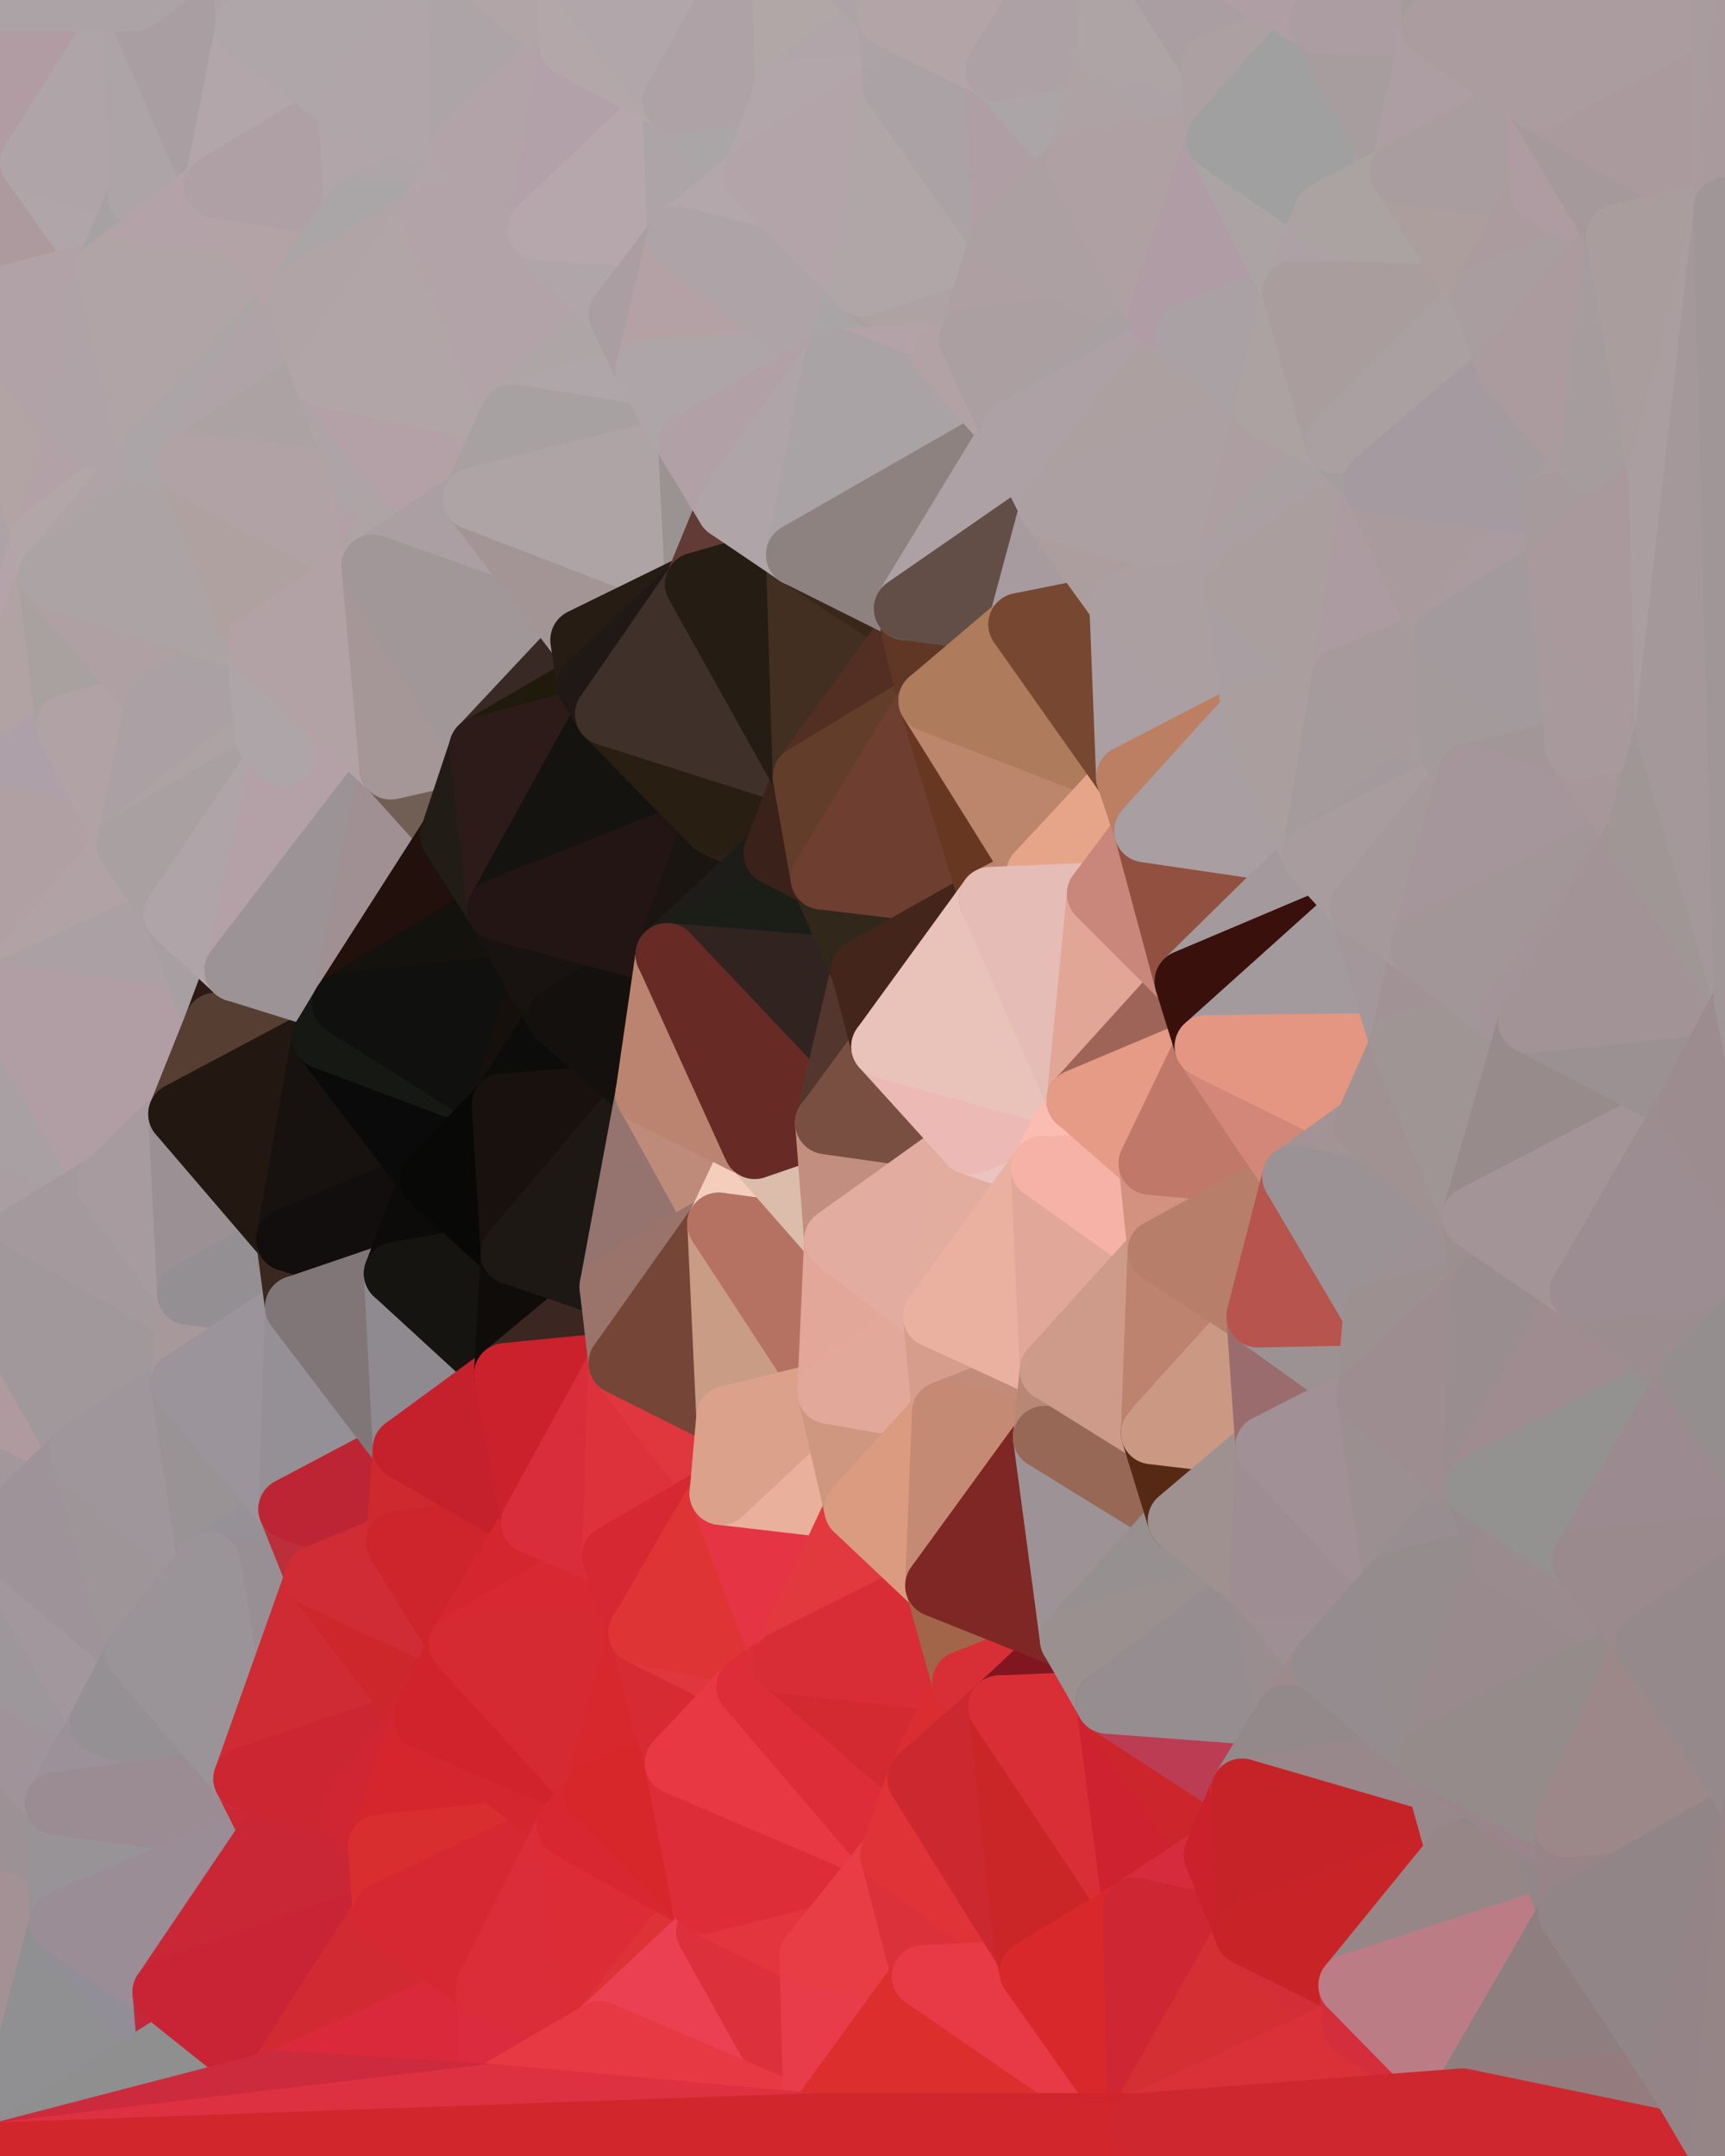 <?xml version="1.0" standalone="yes"?>
<svg width="768" height="960" xmlns="http://www.w3.org/2000/svg" version="1.1" ><polygon points="-59,600 -47,480 -33,16" fill="rgba(174, 159, 162, 1)" stroke="rgba(174, 159, 162, 1)" stroke-width="28" stroke-linejoin="round"/>
		<polygon points="-47,480 -59,600 -11,563" fill="rgba(171, 154, 160, 1)" stroke="rgba(171, 154, 160, 1)" stroke-width="28" stroke-linejoin="round"/>
		<polygon points="-33,16 -47,480 -11,136" fill="rgba(173, 162, 166, 1)" stroke="rgba(173, 162, 166, 1)" stroke-width="28" stroke-linejoin="round"/>
		<polygon points="-47,480 -17,360 -11,136" fill="rgba(171, 165, 169, 1)" stroke="rgba(171, 165, 169, 1)" stroke-width="28" stroke-linejoin="round"/>
		<polygon points="-17,360 -47,480 0,443" fill="rgba(172, 160, 160, 1)" stroke="rgba(172, 160, 160, 1)" stroke-width="28" stroke-linejoin="round"/>
		<polygon points="-59,600 -50,720 -2,683" fill="rgba(157, 151, 153, 1)" stroke="rgba(157, 151, 153, 1)" stroke-width="28" stroke-linejoin="round"/>
		<polygon points="-33,16 -11,136 14,72" fill="rgba(165, 163, 164, 1)" stroke="rgba(165, 163, 164, 1)" stroke-width="28" stroke-linejoin="round"/>
		<polygon points="-11,136 -17,360 19,240" fill="rgba(173, 162, 166, 1)" stroke="rgba(173, 162, 166, 1)" stroke-width="28" stroke-linejoin="round"/>
		<polygon points="19,240 -17,360 22,256" fill="rgba(180, 163, 169, 1)" stroke="rgba(180, 163, 169, 1)" stroke-width="28" stroke-linejoin="round"/>
		<polygon points="-50,720 -22,840 25,803" fill="rgba(157, 145, 149, 1)" stroke="rgba(157, 145, 149, 1)" stroke-width="28" stroke-linejoin="round"/>
		<polygon points="22,256 -17,360 30,323" fill="rgba(177, 163, 163, 1)" stroke="rgba(177, 163, 163, 1)" stroke-width="28" stroke-linejoin="round"/>
		<polygon points="0,0 -33,16 14,72" fill="rgba(176, 161, 166, 1)" stroke="rgba(176, 161, 166, 1)" stroke-width="28" stroke-linejoin="round"/>
		<polygon points="-22,840 -50,720 0,959" fill="rgba(159, 147, 151, 1)" stroke="rgba(159, 147, 151, 1)" stroke-width="28" stroke-linejoin="round"/>
		<polygon points="-11,136 19,240 36,192" fill="rgba(178, 164, 164, 1)" stroke="rgba(178, 164, 164, 1)" stroke-width="28" stroke-linejoin="round"/>
		<polygon points="-59,600 -2,683 36,647" fill="rgba(163, 151, 155, 1)" stroke="rgba(163, 151, 155, 1)" stroke-width="28" stroke-linejoin="round"/>
		<polygon points="25,803 -22,840 27,856" fill="rgba(156, 145, 149, 1)" stroke="rgba(156, 145, 149, 1)" stroke-width="28" stroke-linejoin="round"/>
		<polygon points="-50,720 25,803 45,767" fill="rgba(160, 147, 154, 1)" stroke="rgba(160, 147, 154, 1)" stroke-width="28" stroke-linejoin="round"/>
		<polygon points="-11,563 -59,600 36,647" fill="rgba(175, 154, 159, 1)" stroke="rgba(175, 154, 159, 1)" stroke-width="28" stroke-linejoin="round"/>
		<polygon points="-22,840 0,959 27,856" fill="rgba(164, 145, 149, 1)" stroke="rgba(164, 145, 149, 1)" stroke-width="28" stroke-linejoin="round"/>
		<polygon points="-47,480 -11,563 48,527" fill="rgba(170, 158, 162, 1)" stroke="rgba(170, 158, 162, 1)" stroke-width="28" stroke-linejoin="round"/>
		<polygon points="14,72 -11,136 48,120" fill="rgba(173, 154, 158, 1)" stroke="rgba(173, 154, 158, 1)" stroke-width="28" stroke-linejoin="round"/>
		<polygon points="-2,683 -50,720 45,767" fill="rgba(157, 151, 155, 1)" stroke="rgba(157, 151, 155, 1)" stroke-width="28" stroke-linejoin="round"/>
		<polygon points="0,443 -47,480 48,527" fill="rgba(169, 160, 163, 1)" stroke="rgba(169, 160, 163, 1)" stroke-width="28" stroke-linejoin="round"/>
		<polygon points="30,323 -17,360 57,376" fill="rgba(173, 160, 169, 1)" stroke="rgba(173, 160, 169, 1)" stroke-width="28" stroke-linejoin="round"/>
		<polygon points="-2,683 45,767 61,736" fill="rgba(162, 151, 157, 1)" stroke="rgba(162, 151, 157, 1)" stroke-width="28" stroke-linejoin="round"/>
		<polygon points="-17,360 0,443 57,376" fill="rgba(176, 160, 163, 1)" stroke="rgba(176, 160, 163, 1)" stroke-width="28" stroke-linejoin="round"/>
		<polygon points="14,72 48,120 62,87" fill="rgba(176, 165, 169, 1)" stroke="rgba(176, 165, 169, 1)" stroke-width="28" stroke-linejoin="round"/>
		<polygon points="-11,136 36,192 48,120" fill="rgba(177, 162, 167, 1)" stroke="rgba(177, 162, 167, 1)" stroke-width="28" stroke-linejoin="round"/>
		<polygon points="36,192 19,240 67,203" fill="rgba(178, 161, 167, 1)" stroke="rgba(178, 161, 167, 1)" stroke-width="28" stroke-linejoin="round"/>
		<polygon points="0,0 14,72 60,0" fill="rgba(177, 156, 163, 1)" stroke="rgba(177, 156, 163, 1)" stroke-width="28" stroke-linejoin="round"/>
		<polygon points="27,856 0,959 75,912" fill="rgba(144, 144, 146, 1)" stroke="rgba(144, 144, 146, 1)" stroke-width="28" stroke-linejoin="round"/>
		<polygon points="73,887 27,856 75,912" fill="rgba(145, 142, 151, 1)" stroke="rgba(145, 142, 151, 1)" stroke-width="28" stroke-linejoin="round"/>
		<polygon points="57,376 0,443 78,407" fill="rgba(177, 162, 165, 1)" stroke="rgba(177, 162, 165, 1)" stroke-width="28" stroke-linejoin="round"/>
		<polygon points="22,256 30,323 70,312" fill="rgba(169, 161, 159, 1)" stroke="rgba(169, 161, 159, 1)" stroke-width="28" stroke-linejoin="round"/>
		<polygon points="0,443 48,527 80,496" fill="rgba(177, 158, 164, 1)" stroke="rgba(177, 158, 164, 1)" stroke-width="28" stroke-linejoin="round"/>
		<polygon points="48,527 -11,563 84,576" fill="rgba(164, 153, 157, 1)" stroke="rgba(164, 153, 157, 1)" stroke-width="28" stroke-linejoin="round"/>
		<polygon points="-11,563 81,616 84,576" fill="rgba(164, 153, 157, 1)" stroke="rgba(164, 153, 157, 1)" stroke-width="28" stroke-linejoin="round"/>
		<polygon points="-11,563 36,647 81,616" fill="rgba(161, 152, 155, 1)" stroke="rgba(161, 152, 155, 1)" stroke-width="28" stroke-linejoin="round"/>
		<polygon points="30,323 57,376 70,312" fill="rgba(177, 162, 165, 1)" stroke="rgba(177, 162, 165, 1)" stroke-width="28" stroke-linejoin="round"/>
		<polygon points="36,647 -2,683 61,736" fill="rgba(158, 147, 153, 1)" stroke="rgba(158, 147, 153, 1)" stroke-width="28" stroke-linejoin="round"/>
		<polygon points="36,647 61,736 93,696" fill="rgba(158, 149, 152, 1)" stroke="rgba(158, 149, 152, 1)" stroke-width="28" stroke-linejoin="round"/>
		<polygon points="60,0 14,72 62,87" fill="rgba(175, 164, 168, 1)" stroke="rgba(175, 164, 168, 1)" stroke-width="28" stroke-linejoin="round"/>
		<polygon points="78,407 0,443 96,456" fill="rgba(171, 160, 164, 1)" stroke="rgba(171, 160, 164, 1)" stroke-width="28" stroke-linejoin="round"/>
		<polygon points="0,443 80,496 96,456" fill="rgba(177, 158, 164, 1)" stroke="rgba(177, 158, 164, 1)" stroke-width="28" stroke-linejoin="round"/>
		<polygon points="19,240 22,256 67,203" fill="rgba(178, 166, 168, 1)" stroke="rgba(178, 166, 168, 1)" stroke-width="28" stroke-linejoin="round"/>
		<polygon points="78,407 96,456 105,432" fill="rgba(168, 159, 162, 1)" stroke="rgba(168, 159, 162, 1)" stroke-width="28" stroke-linejoin="round"/>
		<polygon points="48,120 36,192 67,203" fill="rgba(175, 163, 167, 1)" stroke="rgba(175, 163, 167, 1)" stroke-width="28" stroke-linejoin="round"/>
		<polygon points="67,203 22,256 84,207" fill="rgba(175, 163, 167, 1)" stroke="rgba(175, 163, 167, 1)" stroke-width="28" stroke-linejoin="round"/>
		<polygon points="45,767 25,803 109,792" fill="rgba(156, 145, 153, 1)" stroke="rgba(156, 145, 153, 1)" stroke-width="28" stroke-linejoin="round"/>
		<polygon points="62,87 48,120 96,83" fill="rgba(166, 162, 163, 1)" stroke="rgba(166, 162, 163, 1)" stroke-width="28" stroke-linejoin="round"/>
		<polygon points="108,-36 60,0 110,12" fill="rgba(177, 162, 167, 1)" stroke="rgba(177, 162, 167, 1)" stroke-width="28" stroke-linejoin="round"/>
		<polygon points="61,736 45,767 109,792" fill="rgba(149, 144, 148, 1)" stroke="rgba(149, 144, 148, 1)" stroke-width="28" stroke-linejoin="round"/>
		<polygon points="60,0 62,87 96,83" fill="rgba(173, 164, 167, 1)" stroke="rgba(173, 164, 167, 1)" stroke-width="28" stroke-linejoin="round"/>
		<polygon points="81,616 36,647 93,696" fill="rgba(159, 150, 155, 1)" stroke="rgba(159, 150, 155, 1)" stroke-width="28" stroke-linejoin="round"/>
		<polygon points="25,803 27,856 121,816" fill="rgba(152, 147, 151, 1)" stroke="rgba(152, 147, 151, 1)" stroke-width="28" stroke-linejoin="round"/>
		<polygon points="109,792 25,803 121,816" fill="rgba(155, 140, 147, 1)" stroke="rgba(155, 140, 147, 1)" stroke-width="28" stroke-linejoin="round"/>
		<polygon points="22,256 70,312 115,287" fill="rgba(175, 160, 163, 1)" stroke="rgba(175, 160, 163, 1)" stroke-width="28" stroke-linejoin="round"/>
		<polygon points="60,0 96,83 110,12" fill="rgba(169, 158, 162, 1)" stroke="rgba(169, 158, 162, 1)" stroke-width="28" stroke-linejoin="round"/>
		<polygon points="27,856 73,887 121,816" fill="rgba(154, 141, 150, 1)" stroke="rgba(154, 141, 150, 1)" stroke-width="28" stroke-linejoin="round"/>
		<polygon points="115,287 70,312 118,327" fill="rgba(170, 161, 164, 1)" stroke="rgba(170, 161, 164, 1)" stroke-width="28" stroke-linejoin="round"/>
		<polygon points="70,312 57,376 118,327" fill="rgba(171, 160, 164, 1)" stroke="rgba(171, 160, 164, 1)" stroke-width="28" stroke-linejoin="round"/>
		<polygon points="84,207 22,256 115,287" fill="rgba(172, 163, 164, 1)" stroke="rgba(172, 163, 164, 1)" stroke-width="28" stroke-linejoin="round"/>
		<polygon points="0,0 60,0 108,-36" fill="rgba(172, 163, 166, 1)" stroke="rgba(172, 163, 166, 1)" stroke-width="28" stroke-linejoin="round"/>
		<polygon points="80,496 48,527 84,576" fill="rgba(167, 155, 159, 1)" stroke="rgba(167, 155, 159, 1)" stroke-width="28" stroke-linejoin="round"/>
		<polygon points="80,496 84,576 128,552" fill="rgba(155, 144, 148, 1)" stroke="rgba(155, 144, 148, 1)" stroke-width="28" stroke-linejoin="round"/>
		<polygon points="84,576 81,616 132,582" fill="rgba(167, 152, 155, 1)" stroke="rgba(167, 152, 155, 1)" stroke-width="28" stroke-linejoin="round"/>
		<polygon points="128,552 84,576 132,582" fill="rgba(148, 143, 147, 1)" stroke="rgba(148, 143, 147, 1)" stroke-width="28" stroke-linejoin="round"/>
		<polygon points="96,83 48,120 132,132" fill="rgba(179, 162, 168, 1)" stroke="rgba(179, 162, 168, 1)" stroke-width="28" stroke-linejoin="round"/>
		<polygon points="48,120 67,203 132,132" fill="rgba(176, 164, 166, 1)" stroke="rgba(176, 164, 166, 1)" stroke-width="28" stroke-linejoin="round"/>
		<polygon points="67,203 84,207 132,132" fill="rgba(171, 165, 167, 1)" stroke="rgba(171, 165, 167, 1)" stroke-width="28" stroke-linejoin="round"/>
		<polygon points="81,616 93,696 129,672" fill="rgba(153, 147, 149, 1)" stroke="rgba(153, 147, 149, 1)" stroke-width="28" stroke-linejoin="round"/>
		<polygon points="118,327 57,376 126,336" fill="rgba(173, 163, 164, 1)" stroke="rgba(173, 163, 164, 1)" stroke-width="28" stroke-linejoin="round"/>
		<polygon points="73,887 75,912 123,927" fill="rgba(191, 42, 62, 1)" stroke="rgba(191, 42, 62, 1)" stroke-width="28" stroke-linejoin="round"/>
		<polygon points="129,672 93,696 141,702" fill="rgba(150, 145, 151, 1)" stroke="rgba(150, 145, 151, 1)" stroke-width="28" stroke-linejoin="round"/>
		<polygon points="57,376 78,407 126,336" fill="rgba(169, 160, 161, 1)" stroke="rgba(169, 160, 161, 1)" stroke-width="28" stroke-linejoin="round"/>
		<polygon points="105,432 96,456 144,462" fill="rgba(45, 26, 22, 1)" stroke="rgba(45, 26, 22, 1)" stroke-width="28" stroke-linejoin="round"/>
		<polygon points="132,132 84,207 144,167" fill="rgba(175, 163, 167, 1)" stroke="rgba(175, 163, 167, 1)" stroke-width="28" stroke-linejoin="round"/>
		<polygon points="105,432 144,462 153,447" fill="rgba(11, 12, 6, 1)" stroke="rgba(11, 12, 6, 1)" stroke-width="28" stroke-linejoin="round"/>
		<polygon points="96,456 80,496 144,462" fill="rgba(86, 62, 50, 1)" stroke="rgba(86, 62, 50, 1)" stroke-width="28" stroke-linejoin="round"/>
		<polygon points="110,12 96,83 156,47" fill="rgba(178, 166, 170, 1)" stroke="rgba(178, 166, 170, 1)" stroke-width="28" stroke-linejoin="round"/>
		<polygon points="96,83 132,132 158,93" fill="rgba(179, 163, 166, 1)" stroke="rgba(179, 163, 166, 1)" stroke-width="28" stroke-linejoin="round"/>
		<polygon points="109,792 121,816 157,807" fill="rgba(204, 39, 53, 1)" stroke="rgba(204, 39, 53, 1)" stroke-width="28" stroke-linejoin="round"/>
		<polygon points="93,696 109,792 141,702" fill="rgba(152, 143, 148, 1)" stroke="rgba(152, 143, 148, 1)" stroke-width="28" stroke-linejoin="round"/>
		<polygon points="75,912 0,959 123,927" fill="rgba(143, 143, 143, 1)" stroke="rgba(143, 143, 143, 1)" stroke-width="28" stroke-linejoin="round"/>
		<polygon points="93,696 61,736 109,792" fill="rgba(154, 148, 152, 1)" stroke="rgba(154, 148, 152, 1)" stroke-width="28" stroke-linejoin="round"/>
		<polygon points="144,167 84,207 163,216" fill="rgba(172, 162, 163, 1)" stroke="rgba(172, 162, 163, 1)" stroke-width="28" stroke-linejoin="round"/>
		<polygon points="156,47 96,83 158,93" fill="rgba(175, 160, 165, 1)" stroke="rgba(175, 160, 165, 1)" stroke-width="28" stroke-linejoin="round"/>
		<polygon points="84,207 115,287 166,252" fill="rgba(175, 161, 160, 1)" stroke="rgba(175, 161, 160, 1)" stroke-width="28" stroke-linejoin="round"/>
		<polygon points="163,216 84,207 166,252" fill="rgba(177, 162, 165, 1)" stroke="rgba(177, 162, 165, 1)" stroke-width="28" stroke-linejoin="round"/>
		<polygon points="157,807 121,816 169,822" fill="rgba(209, 47, 62, 1)" stroke="rgba(209, 47, 62, 1)" stroke-width="28" stroke-linejoin="round"/>
		<polygon points="81,616 129,672 132,582" fill="rgba(155, 148, 155, 1)" stroke="rgba(155, 148, 155, 1)" stroke-width="28" stroke-linejoin="round"/>
		<polygon points="169,822 121,816 171,852" fill="rgba(210, 44, 54, 1)" stroke="rgba(210, 44, 54, 1)" stroke-width="28" stroke-linejoin="round"/>
		<polygon points="121,816 73,887 171,852" fill="rgba(201, 39, 54, 1)" stroke="rgba(201, 39, 54, 1)" stroke-width="28" stroke-linejoin="round"/>
		<polygon points="80,496 128,552 144,462" fill="rgba(34, 23, 17, 1)" stroke="rgba(34, 23, 17, 1)" stroke-width="28" stroke-linejoin="round"/>
		<polygon points="78,407 105,432 126,336" fill="rgba(175, 164, 168, 1)" stroke="rgba(175, 164, 168, 1)" stroke-width="28" stroke-linejoin="round"/>
		<polygon points="128,552 132,582 176,567" fill="rgba(58, 39, 32, 1)" stroke="rgba(58, 39, 32, 1)" stroke-width="28" stroke-linejoin="round"/>
		<polygon points="73,887 123,927 171,852" fill="rgba(201, 36, 53, 1)" stroke="rgba(201, 36, 53, 1)" stroke-width="28" stroke-linejoin="round"/>
		<polygon points="129,672 141,702 177,687" fill="rgba(188, 46, 58, 1)" stroke="rgba(188, 46, 58, 1)" stroke-width="28" stroke-linejoin="round"/>
		<polygon points="132,582 129,672 180,645" fill="rgba(149, 144, 150, 1)" stroke="rgba(149, 144, 150, 1)" stroke-width="28" stroke-linejoin="round"/>
		<polygon points="129,672 177,687 180,645" fill="rgba(189, 37, 52, 1)" stroke="rgba(189, 37, 52, 1)" stroke-width="28" stroke-linejoin="round"/>
		<polygon points="141,702 109,792 189,765" fill="rgba(207, 43, 52, 1)" stroke="rgba(207, 43, 52, 1)" stroke-width="28" stroke-linejoin="round"/>
		<polygon points="109,792 157,807 189,765" fill="rgba(204, 38, 50, 1)" stroke="rgba(204, 38, 50, 1)" stroke-width="28" stroke-linejoin="round"/>
		<polygon points="144,462 128,552 192,525" fill="rgba(23, 18, 15, 1)" stroke="rgba(23, 18, 15, 1)" stroke-width="28" stroke-linejoin="round"/>
		<polygon points="128,552 176,567 192,525" fill="rgba(18, 14, 13, 1)" stroke="rgba(18, 14, 13, 1)" stroke-width="28" stroke-linejoin="round"/>
		<polygon points="163,216 166,252 180,213" fill="rgba(177, 160, 166, 1)" stroke="rgba(177, 160, 166, 1)" stroke-width="28" stroke-linejoin="round"/>
		<polygon points="144,167 163,216 180,213" fill="rgba(174, 163, 167, 1)" stroke="rgba(174, 163, 167, 1)" stroke-width="28" stroke-linejoin="round"/>
		<polygon points="115,287 126,336 174,342" fill="rgba(174, 163, 167, 1)" stroke="rgba(174, 163, 167, 1)" stroke-width="28" stroke-linejoin="round"/>
		<polygon points="126,336 105,432 174,342" fill="rgba(180, 161, 167, 1)" stroke="rgba(180, 161, 167, 1)" stroke-width="28" stroke-linejoin="round"/>
		<polygon points="115,287 118,327 126,336" fill="rgba(174, 165, 168, 1)" stroke="rgba(174, 165, 168, 1)" stroke-width="28" stroke-linejoin="round"/>
		<polygon points="105,432 153,447 174,342" fill="rgba(156, 147, 150, 1)" stroke="rgba(156, 147, 150, 1)" stroke-width="28" stroke-linejoin="round"/>
		<polygon points="108,-36 110,12 204,-23" fill="rgba(174, 163, 167, 1)" stroke="rgba(174, 163, 167, 1)" stroke-width="28" stroke-linejoin="round"/>
		<polygon points="174,342 153,447 201,372" fill="rgba(160, 144, 147, 1)" stroke="rgba(160, 144, 147, 1)" stroke-width="28" stroke-linejoin="round"/>
		<polygon points="141,702 189,765 205,732" fill="rgba(205, 39, 43, 1)" stroke="rgba(205, 39, 43, 1)" stroke-width="28" stroke-linejoin="round"/>
		<polygon points="156,47 158,93 206,65" fill="rgba(177, 165, 169, 1)" stroke="rgba(177, 165, 169, 1)" stroke-width="28" stroke-linejoin="round"/>
		<polygon points="158,93 192,96 206,65" fill="rgba(174, 165, 168, 1)" stroke="rgba(174, 165, 168, 1)" stroke-width="28" stroke-linejoin="round"/>
		<polygon points="177,687 141,702 205,732" fill="rgba(208, 44, 53, 1)" stroke="rgba(208, 44, 53, 1)" stroke-width="28" stroke-linejoin="round"/>
		<polygon points="110,12 156,47 204,-23" fill="rgba(175, 166, 169, 1)" stroke="rgba(175, 166, 169, 1)" stroke-width="28" stroke-linejoin="round"/>
		<polygon points="176,567 132,582 180,645" fill="rgba(128, 118, 119, 1)" stroke="rgba(128, 118, 119, 1)" stroke-width="28" stroke-linejoin="round"/>
		<polygon points="166,252 115,287 174,342" fill="rgba(178, 162, 165, 1)" stroke="rgba(178, 162, 165, 1)" stroke-width="28" stroke-linejoin="round"/>
		<polygon points="158,93 132,132 192,96" fill="rgba(170, 166, 167, 1)" stroke="rgba(170, 166, 167, 1)" stroke-width="28" stroke-linejoin="round"/>
		<polygon points="180,213 166,252 211,222" fill="rgba(174, 164, 165, 1)" stroke="rgba(174, 164, 165, 1)" stroke-width="28" stroke-linejoin="round"/>
		<polygon points="157,807 169,822 189,765" fill="rgba(208, 38, 51, 1)" stroke="rgba(208, 38, 51, 1)" stroke-width="28" stroke-linejoin="round"/>
		<polygon points="171,852 123,927 217,885" fill="rgba(209, 42, 50, 1)" stroke="rgba(209, 42, 50, 1)" stroke-width="28" stroke-linejoin="round"/>
		<polygon points="174,342 201,372 214,333" fill="rgba(113, 95, 85, 1)" stroke="rgba(113, 95, 85, 1)" stroke-width="28" stroke-linejoin="round"/>
		<polygon points="132,132 144,167 192,96" fill="rgba(176, 164, 166, 1)" stroke="rgba(176, 164, 166, 1)" stroke-width="28" stroke-linejoin="round"/>
		<polygon points="201,372 153,447 222,405" fill="rgba(34, 16, 12, 1)" stroke="rgba(34, 16, 12, 1)" stroke-width="28" stroke-linejoin="round"/>
		<polygon points="217,885 123,927 219,933" fill="rgba(218, 41, 59, 1)" stroke="rgba(218, 41, 59, 1)" stroke-width="28" stroke-linejoin="round"/>
		<polygon points="144,462 192,525 224,492" fill="rgba(10, 10, 10, 1)" stroke="rgba(10, 10, 10, 1)" stroke-width="28" stroke-linejoin="round"/>
		<polygon points="176,567 180,645 225,612" fill="rgba(143, 138, 144, 1)" stroke="rgba(143, 138, 144, 1)" stroke-width="28" stroke-linejoin="round"/>
		<polygon points="153,447 144,462 224,492" fill="rgba(22, 24, 19, 1)" stroke="rgba(22, 24, 19, 1)" stroke-width="28" stroke-linejoin="round"/>
		<polygon points="192,525 176,567 228,558" fill="rgba(12, 11, 9, 1)" stroke="rgba(12, 11, 9, 1)" stroke-width="28" stroke-linejoin="round"/>
		<polygon points="180,213 211,222 228,185" fill="rgba(169, 163, 165, 1)" stroke="rgba(169, 163, 165, 1)" stroke-width="28" stroke-linejoin="round"/>
		<polygon points="144,167 180,213 228,185" fill="rgba(180, 161, 167, 1)" stroke="rgba(180, 161, 167, 1)" stroke-width="28" stroke-linejoin="round"/>
		<polygon points="166,252 174,342 214,333" fill="rgba(165, 151, 151, 1)" stroke="rgba(165, 151, 151, 1)" stroke-width="28" stroke-linejoin="round"/>
		<polygon points="180,645 177,687 237,678" fill="rgba(206, 41, 47, 1)" stroke="rgba(206, 41, 47, 1)" stroke-width="28" stroke-linejoin="round"/>
		<polygon points="176,567 225,612 228,558" fill="rgba(21, 20, 16, 1)" stroke="rgba(21, 20, 16, 1)" stroke-width="28" stroke-linejoin="round"/>
		<polygon points="204,-23 156,47 206,65" fill="rgba(176, 165, 169, 1)" stroke="rgba(176, 165, 169, 1)" stroke-width="28" stroke-linejoin="round"/>
		<polygon points="206,65 192,96 240,102" fill="rgba(177, 165, 169, 1)" stroke="rgba(177, 165, 169, 1)" stroke-width="28" stroke-linejoin="round"/>
		<polygon points="222,405 153,447 240,438" fill="rgba(19, 18, 13, 1)" stroke="rgba(19, 18, 13, 1)" stroke-width="28" stroke-linejoin="round"/>
		<polygon points="153,447 224,492 240,438" fill="rgba(16, 16, 14, 1)" stroke="rgba(16, 16, 14, 1)" stroke-width="28" stroke-linejoin="round"/>
		<polygon points="177,687 205,732 237,678" fill="rgba(206, 37, 44, 1)" stroke="rgba(206, 37, 44, 1)" stroke-width="28" stroke-linejoin="round"/>
		<polygon points="192,96 144,167 228,185" fill="rgba(177, 165, 167, 1)" stroke="rgba(177, 165, 167, 1)" stroke-width="28" stroke-linejoin="round"/>
		<polygon points="240,438 224,492 249,453" fill="rgba(21, 16, 12, 1)" stroke="rgba(21, 16, 12, 1)" stroke-width="28" stroke-linejoin="round"/>
		<polygon points="189,765 169,822 253,813" fill="rgba(213, 38, 45, 1)" stroke="rgba(213, 38, 45, 1)" stroke-width="28" stroke-linejoin="round"/>
		<polygon points="225,612 180,645 237,678" fill="rgba(197, 33, 44, 1)" stroke="rgba(197, 33, 44, 1)" stroke-width="28" stroke-linejoin="round"/>
		<polygon points="204,-23 206,65 254,20" fill="rgba(173, 164, 167, 1)" stroke="rgba(173, 164, 167, 1)" stroke-width="28" stroke-linejoin="round"/>
		<polygon points="252,-17 204,-23 254,20" fill="rgba(177, 165, 167, 1)" stroke="rgba(177, 165, 167, 1)" stroke-width="28" stroke-linejoin="round"/>
		<polygon points="169,822 171,852 253,813" fill="rgba(216, 46, 47, 1)" stroke="rgba(216, 46, 47, 1)" stroke-width="28" stroke-linejoin="round"/>
		<polygon points="192,96 228,185 240,102" fill="rgba(178, 163, 168, 1)" stroke="rgba(178, 163, 168, 1)" stroke-width="28" stroke-linejoin="round"/>
		<polygon points="224,492 192,525 228,558" fill="rgba(8, 8, 6, 1)" stroke="rgba(8, 8, 6, 1)" stroke-width="28" stroke-linejoin="round"/>
		<polygon points="211,222 166,252 259,285" fill="rgba(171, 159, 163, 1)" stroke="rgba(171, 159, 163, 1)" stroke-width="28" stroke-linejoin="round"/>
		<polygon points="166,252 214,333 259,285" fill="rgba(161, 151, 152, 1)" stroke="rgba(161, 151, 152, 1)" stroke-width="28" stroke-linejoin="round"/>
		<polygon points="171,852 217,885 253,813" fill="rgba(214, 40, 50, 1)" stroke="rgba(214, 40, 50, 1)" stroke-width="28" stroke-linejoin="round"/>
		<polygon points="259,285 214,333 262,305" fill="rgba(56, 41, 36, 1)" stroke="rgba(56, 41, 36, 1)" stroke-width="28" stroke-linejoin="round"/>
		<polygon points="217,885 219,933 267,905" fill="rgba(219, 43, 63, 1)" stroke="rgba(219, 43, 63, 1)" stroke-width="28" stroke-linejoin="round"/>
		<polygon points="189,765 253,813 265,798" fill="rgba(212, 38, 47, 1)" stroke="rgba(212, 38, 47, 1)" stroke-width="28" stroke-linejoin="round"/>
		<polygon points="262,305 214,333 270,318" fill="rgba(32, 26, 12, 1)" stroke="rgba(32, 26, 12, 1)" stroke-width="28" stroke-linejoin="round"/>
		<polygon points="228,558 225,612 272,573" fill="rgba(16, 12, 9, 1)" stroke="rgba(16, 12, 9, 1)" stroke-width="28" stroke-linejoin="round"/>
		<polygon points="272,573 225,612 276,607" fill="rgba(59, 38, 33, 1)" stroke="rgba(59, 38, 33, 1)" stroke-width="28" stroke-linejoin="round"/>
		<polygon points="240,102 228,185 276,140" fill="rgba(178, 163, 168, 1)" stroke="rgba(178, 163, 168, 1)" stroke-width="28" stroke-linejoin="round"/>
		<polygon points="237,678 205,732 273,693" fill="rgba(212, 38, 47, 1)" stroke="rgba(212, 38, 47, 1)" stroke-width="28" stroke-linejoin="round"/>
		<polygon points="205,732 189,765 265,798" fill="rgba(209, 35, 44, 1)" stroke="rgba(209, 35, 44, 1)" stroke-width="28" stroke-linejoin="round"/>
		<polygon points="273,693 205,732 285,727" fill="rgba(216, 40, 50, 1)" stroke="rgba(216, 40, 50, 1)" stroke-width="28" stroke-linejoin="round"/>
		<polygon points="276,140 228,185 288,165" fill="rgba(174, 165, 166, 1)" stroke="rgba(174, 165, 166, 1)" stroke-width="28" stroke-linejoin="round"/>
		<polygon points="249,453 224,492 288,487" fill="rgba(12, 12, 10, 1)" stroke="rgba(12, 12, 10, 1)" stroke-width="28" stroke-linejoin="round"/>
		<polygon points="205,732 265,798 285,727" fill="rgba(213, 42, 50, 1)" stroke="rgba(213, 42, 50, 1)" stroke-width="28" stroke-linejoin="round"/>
		<polygon points="225,612 237,678 276,607" fill="rgba(203, 33, 44, 1)" stroke="rgba(203, 33, 44, 1)" stroke-width="28" stroke-linejoin="round"/>
		<polygon points="206,65 240,102 254,20" fill="rgba(178, 163, 168, 1)" stroke="rgba(178, 163, 168, 1)" stroke-width="28" stroke-linejoin="round"/>
		<polygon points="214,333 201,372 222,405" fill="rgba(33, 28, 22, 1)" stroke="rgba(33, 28, 22, 1)" stroke-width="28" stroke-linejoin="round"/>
		<polygon points="240,438 249,453 297,425" fill="rgba(18, 19, 14, 1)" stroke="rgba(18, 19, 14, 1)" stroke-width="28" stroke-linejoin="round"/>
		<polygon points="240,102 276,140 302,106" fill="rgba(176, 165, 169, 1)" stroke="rgba(176, 165, 169, 1)" stroke-width="28" stroke-linejoin="round"/>
		<polygon points="254,20 240,102 300,45" fill="rgba(178, 161, 169, 1)" stroke="rgba(178, 161, 169, 1)" stroke-width="28" stroke-linejoin="round"/>
		<polygon points="222,405 240,438 297,425" fill="rgba(24, 19, 16, 1)" stroke="rgba(24, 19, 16, 1)" stroke-width="28" stroke-linejoin="round"/>
		<polygon points="224,492 228,558 288,487" fill="rgba(25, 17, 14, 1)" stroke="rgba(25, 17, 14, 1)" stroke-width="28" stroke-linejoin="round"/>
		<polygon points="214,333 222,405 270,318" fill="rgba(45, 27, 25, 1)" stroke="rgba(45, 27, 25, 1)" stroke-width="28" stroke-linejoin="round"/>
		<polygon points="253,813 217,885 267,905" fill="rgba(219, 44, 57, 1)" stroke="rgba(219, 44, 57, 1)" stroke-width="28" stroke-linejoin="round"/>
		<polygon points="288,165 228,185 307,198" fill="rgba(175, 166, 169, 1)" stroke="rgba(175, 166, 169, 1)" stroke-width="28" stroke-linejoin="round"/>
		<polygon points="285,727 265,798 301,785" fill="rgba(215, 40, 45, 1)" stroke="rgba(215, 40, 45, 1)" stroke-width="28" stroke-linejoin="round"/>
		<polygon points="228,558 272,573 288,487" fill="rgba(29, 24, 20, 1)" stroke="rgba(29, 24, 20, 1)" stroke-width="28" stroke-linejoin="round"/>
		<polygon points="253,813 267,905 313,847" fill="rgba(220, 44, 54, 1)" stroke="rgba(220, 44, 54, 1)" stroke-width="28" stroke-linejoin="round"/>
		<polygon points="228,185 211,222 307,198" fill="rgba(167, 161, 161, 1)" stroke="rgba(167, 161, 161, 1)" stroke-width="28" stroke-linejoin="round"/>
		<polygon points="300,45 240,102 302,106" fill="rgba(182, 167, 172, 1)" stroke="rgba(182, 167, 172, 1)" stroke-width="28" stroke-linejoin="round"/>
		<polygon points="237,678 273,693 276,607" fill="rgba(217, 45, 59, 1)" stroke="rgba(217, 45, 59, 1)" stroke-width="28" stroke-linejoin="round"/>
		<polygon points="313,847 267,905 315,860" fill="rgba(221, 51, 54, 1)" stroke="rgba(221, 51, 54, 1)" stroke-width="28" stroke-linejoin="round"/>
		<polygon points="249,453 288,487 297,425" fill="rgba(20, 16, 13, 1)" stroke="rgba(20, 16, 13, 1)" stroke-width="28" stroke-linejoin="round"/>
		<polygon points="270,318 222,405 318,367" fill="rgba(20, 19, 15, 1)" stroke="rgba(20, 19, 15, 1)" stroke-width="28" stroke-linejoin="round"/>
		<polygon points="265,798 253,813 313,847" fill="rgba(216, 39, 49, 1)" stroke="rgba(216, 39, 49, 1)" stroke-width="28" stroke-linejoin="round"/>
		<polygon points="211,222 259,285 310,260" fill="rgba(163, 149, 149, 1)" stroke="rgba(163, 149, 149, 1)" stroke-width="28" stroke-linejoin="round"/>
		<polygon points="307,198 211,222 310,260" fill="rgba(174, 164, 165, 1)" stroke="rgba(174, 164, 165, 1)" stroke-width="28" stroke-linejoin="round"/>
		<polygon points="222,405 297,425 318,367" fill="rgba(35, 21, 20, 1)" stroke="rgba(35, 21, 20, 1)" stroke-width="28" stroke-linejoin="round"/>
		<polygon points="276,607 273,693 321,665" fill="rgba(221, 50, 59, 1)" stroke="rgba(221, 50, 59, 1)" stroke-width="28" stroke-linejoin="round"/>
		<polygon points="288,487 272,573 320,545" fill="rgba(149, 116, 111, 1)" stroke="rgba(149, 116, 111, 1)" stroke-width="28" stroke-linejoin="round"/>
		<polygon points="276,607 321,665 324,631" fill="rgba(224, 55, 62, 1)" stroke="rgba(224, 55, 62, 1)" stroke-width="28" stroke-linejoin="round"/>
		<polygon points="307,198 310,260 324,226" fill="rgba(155, 147, 145, 1)" stroke="rgba(155, 147, 145, 1)" stroke-width="28" stroke-linejoin="round"/>
		<polygon points="301,785 265,798 313,847" fill="rgba(215, 39, 42, 1)" stroke="rgba(215, 39, 42, 1)" stroke-width="28" stroke-linejoin="round"/>
		<polygon points="259,285 262,305 310,260" fill="rgba(38, 28, 19, 1)" stroke="rgba(38, 28, 19, 1)" stroke-width="28" stroke-linejoin="round"/>
		<polygon points="262,305 270,318 310,260" fill="rgba(32, 24, 21, 1)" stroke="rgba(32, 24, 21, 1)" stroke-width="28" stroke-linejoin="round"/>
		<polygon points="285,727 301,785 333,751" fill="rgba(214, 43, 51, 1)" stroke="rgba(214, 43, 51, 1)" stroke-width="28" stroke-linejoin="round"/>
		<polygon points="288,487 320,545 336,511" fill="rgba(190, 139, 122, 1)" stroke="rgba(190, 139, 122, 1)" stroke-width="28" stroke-linejoin="round"/>
		<polygon points="300,45 302,106 336,78" fill="rgba(173, 164, 167, 1)" stroke="rgba(173, 164, 167, 1)" stroke-width="28" stroke-linejoin="round"/>
		<polygon points="276,140 288,165 302,106" fill="rgba(170, 158, 162, 1)" stroke="rgba(170, 158, 162, 1)" stroke-width="28" stroke-linejoin="round"/>
		<polygon points="252,-17 254,20 300,45" fill="rgba(179, 167, 169, 1)" stroke="rgba(179, 167, 169, 1)" stroke-width="28" stroke-linejoin="round"/>
		<polygon points="273,693 285,727 321,665" fill="rgba(214, 40, 50, 1)" stroke="rgba(214, 40, 50, 1)" stroke-width="28" stroke-linejoin="round"/>
		<polygon points="300,45 336,78 350,40" fill="rgba(170, 166, 167, 1)" stroke="rgba(170, 166, 167, 1)" stroke-width="28" stroke-linejoin="round"/>
		<polygon points="318,367 297,425 345,380" fill="rgba(26, 21, 17, 1)" stroke="rgba(26, 21, 17, 1)" stroke-width="28" stroke-linejoin="round"/>
		<polygon points="272,573 276,607 320,545" fill="rgba(154, 116, 107, 1)" stroke="rgba(154, 116, 107, 1)" stroke-width="28" stroke-linejoin="round"/>
		<polygon points="324,226 310,260 355,247" fill="rgba(98, 59, 54, 1)" stroke="rgba(98, 59, 54, 1)" stroke-width="28" stroke-linejoin="round"/>
		<polygon points="285,727 333,751 349,740" fill="rgba(224, 55, 62, 1)" stroke="rgba(224, 55, 62, 1)" stroke-width="28" stroke-linejoin="round"/>
		<polygon points="252,-17 300,45 348,-41" fill="rgba(177, 166, 170, 1)" stroke="rgba(177, 166, 170, 1)" stroke-width="28" stroke-linejoin="round"/>
		<polygon points="320,545 276,607 324,631" fill="rgba(117, 69, 55, 1)" stroke="rgba(117, 69, 55, 1)" stroke-width="28" stroke-linejoin="round"/>
		<polygon points="318,367 345,380 358,346" fill="rgba(46, 31, 24, 1)" stroke="rgba(46, 31, 24, 1)" stroke-width="28" stroke-linejoin="round"/>
		<polygon points="321,665 285,727 349,740" fill="rgba(222, 52, 53, 1)" stroke="rgba(222, 52, 53, 1)" stroke-width="28" stroke-linejoin="round"/>
		<polygon points="270,318 318,367 358,346" fill="rgba(40, 30, 18, 1)" stroke="rgba(40, 30, 18, 1)" stroke-width="28" stroke-linejoin="round"/>
		<polygon points="313,847 315,860 361,871" fill="rgba(223, 50, 56, 1)" stroke="rgba(223, 50, 56, 1)" stroke-width="28" stroke-linejoin="round"/>
		<polygon points="348,-41 300,45 350,40" fill="rgba(174, 162, 166, 1)" stroke="rgba(174, 162, 166, 1)" stroke-width="28" stroke-linejoin="round"/>
		<polygon points="336,511 320,545 372,552" fill="rgba(244, 205, 188, 1)" stroke="rgba(244, 205, 188, 1)" stroke-width="28" stroke-linejoin="round"/>
		<polygon points="302,106 288,165 372,160" fill="rgba(180, 161, 165, 1)" stroke="rgba(180, 161, 165, 1)" stroke-width="28" stroke-linejoin="round"/>
		<polygon points="288,165 307,198 372,160" fill="rgba(174, 165, 168, 1)" stroke="rgba(174, 165, 168, 1)" stroke-width="28" stroke-linejoin="round"/>
		<polygon points="345,380 297,425 366,391" fill="rgba(29, 28, 24, 1)" stroke="rgba(29, 28, 24, 1)" stroke-width="28" stroke-linejoin="round"/>
		<polygon points="315,860 267,905 363,946" fill="rgba(235, 64, 82, 1)" stroke="rgba(235, 64, 82, 1)" stroke-width="28" stroke-linejoin="round"/>
		<polygon points="361,871 315,860 363,946" fill="rgba(220, 48, 60, 1)" stroke="rgba(220, 48, 60, 1)" stroke-width="28" stroke-linejoin="round"/>
		<polygon points="267,905 219,933 363,946" fill="rgba(231, 57, 67, 1)" stroke="rgba(231, 57, 67, 1)" stroke-width="28" stroke-linejoin="round"/>
		<polygon points="310,260 270,318 358,346" fill="rgba(63, 48, 41, 1)" stroke="rgba(63, 48, 41, 1)" stroke-width="28" stroke-linejoin="round"/>
		<polygon points="297,425 288,487 336,511" fill="rgba(187, 132, 112, 1)" stroke="rgba(187, 132, 112, 1)" stroke-width="28" stroke-linejoin="round"/>
		<polygon points="320,545 324,631 369,620" fill="rgba(201, 156, 133, 1)" stroke="rgba(201, 156, 133, 1)" stroke-width="28" stroke-linejoin="round"/>
		<polygon points="336,78 302,106 384,127" fill="rgba(179, 167, 171, 1)" stroke="rgba(179, 167, 171, 1)" stroke-width="28" stroke-linejoin="round"/>
		<polygon points="302,106 372,160 384,127" fill="rgba(174, 163, 167, 1)" stroke="rgba(174, 163, 167, 1)" stroke-width="28" stroke-linejoin="round"/>
		<polygon points="366,391 297,425 384,432" fill="rgba(27, 30, 23, 1)" stroke="rgba(27, 30, 23, 1)" stroke-width="28" stroke-linejoin="round"/>
		<polygon points="297,425 368,500 384,432" fill="rgba(49, 35, 32, 1)" stroke="rgba(49, 35, 32, 1)" stroke-width="28" stroke-linejoin="round"/>
		<polygon points="321,665 349,740 381,672" fill="rgba(229, 52, 68, 1)" stroke="rgba(229, 52, 68, 1)" stroke-width="28" stroke-linejoin="round"/>
		<polygon points="369,620 321,665 381,672" fill="rgba(233, 176, 156, 1)" stroke="rgba(233, 176, 156, 1)" stroke-width="28" stroke-linejoin="round"/>
		<polygon points="320,545 369,620 372,552" fill="rgba(181, 114, 98, 1)" stroke="rgba(181, 114, 98, 1)" stroke-width="28" stroke-linejoin="round"/>
		<polygon points="368,500 336,511 372,552" fill="rgba(220, 189, 171, 1)" stroke="rgba(220, 189, 171, 1)" stroke-width="28" stroke-linejoin="round"/>
		<polygon points="307,198 324,226 372,160" fill="rgba(177, 160, 166, 1)" stroke="rgba(177, 160, 166, 1)" stroke-width="28" stroke-linejoin="round"/>
		<polygon points="324,631 321,665 369,620" fill="rgba(219, 161, 139, 1)" stroke="rgba(219, 161, 139, 1)" stroke-width="28" stroke-linejoin="round"/>
		<polygon points="297,425 336,511 368,500" fill="rgba(103, 42, 37, 1)" stroke="rgba(103, 42, 37, 1)" stroke-width="28" stroke-linejoin="round"/>
		<polygon points="358,346 345,380 366,391" fill="rgba(58, 33, 26, 1)" stroke="rgba(58, 33, 26, 1)" stroke-width="28" stroke-linejoin="round"/>
		<polygon points="384,432 368,500 393,466" fill="rgba(83, 54, 46, 1)" stroke="rgba(83, 54, 46, 1)" stroke-width="28" stroke-linejoin="round"/>
		<polygon points="355,247 310,260 358,346" fill="rgba(37, 28, 19, 1)" stroke="rgba(37, 28, 19, 1)" stroke-width="28" stroke-linejoin="round"/>
		<polygon points="348,-41 350,40 396,7" fill="rgba(177, 167, 166, 1)" stroke="rgba(177, 167, 166, 1)" stroke-width="28" stroke-linejoin="round"/>
		<polygon points="313,847 361,871 397,826" fill="rgba(227, 53, 62, 1)" stroke="rgba(227, 53, 62, 1)" stroke-width="28" stroke-linejoin="round"/>
		<polygon points="396,7 350,40 398,38" fill="rgba(177, 165, 169, 1)" stroke="rgba(177, 165, 169, 1)" stroke-width="28" stroke-linejoin="round"/>
		<polygon points="301,785 313,847 397,826" fill="rgba(221, 45, 56, 1)" stroke="rgba(221, 45, 56, 1)" stroke-width="28" stroke-linejoin="round"/>
		<polygon points="333,751 301,785 397,826" fill="rgba(232, 56, 67, 1)" stroke="rgba(232, 56, 67, 1)" stroke-width="28" stroke-linejoin="round"/>
		<polygon points="355,247 358,346 406,280" fill="rgba(66, 47, 33, 1)" stroke="rgba(66, 47, 33, 1)" stroke-width="28" stroke-linejoin="round"/>
		<polygon points="403,271 355,247 406,280" fill="rgba(57, 39, 27, 1)" stroke="rgba(57, 39, 27, 1)" stroke-width="28" stroke-linejoin="round"/>
		<polygon points="324,226 355,247 372,160" fill="rgba(175, 164, 168, 1)" stroke="rgba(175, 164, 168, 1)" stroke-width="28" stroke-linejoin="round"/>
		<polygon points="349,740 333,751 409,792" fill="rgba(217, 48, 53, 1)" stroke="rgba(217, 48, 53, 1)" stroke-width="28" stroke-linejoin="round"/>
		<polygon points="333,751 397,826 409,792" fill="rgba(221, 45, 56, 1)" stroke="rgba(221, 45, 56, 1)" stroke-width="28" stroke-linejoin="round"/>
		<polygon points="406,280 358,346 414,312" fill="rgba(83, 47, 35, 1)" stroke="rgba(83, 47, 35, 1)" stroke-width="28" stroke-linejoin="round"/>
		<polygon points="350,40 336,78 398,38" fill="rgba(178, 166, 170, 1)" stroke="rgba(178, 166, 170, 1)" stroke-width="28" stroke-linejoin="round"/>
		<polygon points="372,552 369,620 416,586" fill="rgba(226, 167, 153, 1)" stroke="rgba(226, 167, 153, 1)" stroke-width="28" stroke-linejoin="round"/>
		<polygon points="381,672 349,740 417,706" fill="rgba(226, 57, 62, 1)" stroke="rgba(226, 57, 62, 1)" stroke-width="28" stroke-linejoin="round"/>
		<polygon points="369,620 381,672 420,629" fill="rgba(207, 151, 128, 1)" stroke="rgba(207, 151, 128, 1)" stroke-width="28" stroke-linejoin="round"/>
		<polygon points="416,586 369,620 420,629" fill="rgba(226, 168, 154, 1)" stroke="rgba(226, 168, 154, 1)" stroke-width="28" stroke-linejoin="round"/>
		<polygon points="384,127 372,160 420,158" fill="rgba(169, 165, 166, 1)" stroke="rgba(169, 165, 166, 1)" stroke-width="28" stroke-linejoin="round"/>
		<polygon points="361,871 363,946 411,880" fill="rgba(232, 60, 74, 1)" stroke="rgba(232, 60, 74, 1)" stroke-width="28" stroke-linejoin="round"/>
		<polygon points="397,826 361,871 411,880" fill="rgba(232, 61, 69, 1)" stroke="rgba(232, 61, 69, 1)" stroke-width="28" stroke-linejoin="round"/>
		<polygon points="336,78 384,127 398,38" fill="rgba(179, 164, 169, 1)" stroke="rgba(179, 164, 169, 1)" stroke-width="28" stroke-linejoin="round"/>
		<polygon points="349,740 409,792 429,749" fill="rgba(211, 42, 49, 1)" stroke="rgba(211, 42, 49, 1)" stroke-width="28" stroke-linejoin="round"/>
		<polygon points="417,706 349,740 429,749" fill="rgba(216, 45, 54, 1)" stroke="rgba(216, 45, 54, 1)" stroke-width="28" stroke-linejoin="round"/>
		<polygon points="368,500 372,552 432,509" fill="rgba(194, 142, 128, 1)" stroke="rgba(194, 142, 128, 1)" stroke-width="28" stroke-linejoin="round"/>
		<polygon points="393,466 368,500 432,509" fill="rgba(121, 79, 65, 1)" stroke="rgba(121, 79, 65, 1)" stroke-width="28" stroke-linejoin="round"/>
		<polygon points="384,127 420,158 432,151" fill="rgba(173, 158, 161, 1)" stroke="rgba(173, 158, 161, 1)" stroke-width="28" stroke-linejoin="round"/>
		<polygon points="366,391 384,432 441,400" fill="rgba(49, 39, 27, 1)" stroke="rgba(49, 39, 27, 1)" stroke-width="28" stroke-linejoin="round"/>
		<polygon points="396,7 398,38 444,31" fill="rgba(173, 162, 166, 1)" stroke="rgba(173, 162, 166, 1)" stroke-width="28" stroke-linejoin="round"/>
		<polygon points="384,127 432,151 446,106" fill="rgba(174, 162, 164, 1)" stroke="rgba(174, 162, 164, 1)" stroke-width="28" stroke-linejoin="round"/>
		<polygon points="429,749 409,792 445,760" fill="rgba(218, 45, 49, 1)" stroke="rgba(218, 45, 49, 1)" stroke-width="28" stroke-linejoin="round"/>
		<polygon points="420,158 372,160 451,192" fill="rgba(179, 162, 168, 1)" stroke="rgba(179, 162, 168, 1)" stroke-width="28" stroke-linejoin="round"/>
		<polygon points="398,38 384,127 446,106" fill="rgba(176, 166, 167, 1)" stroke="rgba(176, 166, 167, 1)" stroke-width="28" stroke-linejoin="round"/>
		<polygon points="372,552 416,586 432,509" fill="rgba(226, 172, 160, 1)" stroke="rgba(226, 172, 160, 1)" stroke-width="28" stroke-linejoin="round"/>
		<polygon points="204,-23 252,-17 348,-41" fill="rgba(174, 165, 168, 1)" stroke="rgba(174, 165, 168, 1)" stroke-width="28" stroke-linejoin="round"/>
		<polygon points="403,271 406,280 454,278" fill="rgba(69, 41, 27, 1)" stroke="rgba(69, 41, 27, 1)" stroke-width="28" stroke-linejoin="round"/>
		<polygon points="372,160 355,247 451,192" fill="rgba(169, 163, 165, 1)" stroke="rgba(169, 163, 165, 1)" stroke-width="28" stroke-linejoin="round"/>
		<polygon points="355,247 403,271 451,192" fill="rgba(141, 130, 128, 1)" stroke="rgba(141, 130, 128, 1)" stroke-width="28" stroke-linejoin="round"/>
		<polygon points="358,346 366,391 414,312" fill="rgba(98, 61, 42, 1)" stroke="rgba(98, 61, 42, 1)" stroke-width="28" stroke-linejoin="round"/>
		<polygon points="406,280 414,312 454,278" fill="rgba(96, 55, 37, 1)" stroke="rgba(96, 55, 37, 1)" stroke-width="28" stroke-linejoin="round"/>
		<polygon points="414,312 366,391 441,400" fill="rgba(110, 62, 48, 1)" stroke="rgba(110, 62, 48, 1)" stroke-width="28" stroke-linejoin="round"/>
		<polygon points="381,672 417,706 420,629" fill="rgba(219, 155, 128, 1)" stroke="rgba(219, 155, 128, 1)" stroke-width="28" stroke-linejoin="round"/>
		<polygon points="457,869 411,880 459,878" fill="rgba(236, 63, 67, 1)" stroke="rgba(236, 63, 67, 1)" stroke-width="28" stroke-linejoin="round"/>
		<polygon points="432,151 420,158 451,192" fill="rgba(178, 162, 165, 1)" stroke="rgba(178, 162, 165, 1)" stroke-width="28" stroke-linejoin="round"/>
		<polygon points="397,826 411,880 457,869" fill="rgba(219, 49, 58, 1)" stroke="rgba(219, 49, 58, 1)" stroke-width="28" stroke-linejoin="round"/>
		<polygon points="384,432 393,466 441,400" fill="rgba(67, 37, 27, 1)" stroke="rgba(67, 37, 27, 1)" stroke-width="28" stroke-linejoin="round"/>
		<polygon points="416,586 420,629 468,610" fill="rgba(214, 157, 140, 1)" stroke="rgba(214, 157, 140, 1)" stroke-width="28" stroke-linejoin="round"/>
		<polygon points="420,629 465,640 468,610" fill="rgba(195, 139, 122, 1)" stroke="rgba(195, 139, 122, 1)" stroke-width="28" stroke-linejoin="round"/>
		<polygon points="451,192 403,271 468,226" fill="rgba(173, 161, 165, 1)" stroke="rgba(173, 161, 165, 1)" stroke-width="28" stroke-linejoin="round"/>
		<polygon points="403,271 454,278 468,226" fill="rgba(98, 78, 71, 1)" stroke="rgba(98, 78, 71, 1)" stroke-width="28" stroke-linejoin="round"/>
		<polygon points="420,629 417,706 465,640" fill="rgba(196, 138, 116, 1)" stroke="rgba(196, 138, 116, 1)" stroke-width="28" stroke-linejoin="round"/>
		<polygon points="432,509 416,586 464,520" fill="rgba(226, 173, 159, 1)" stroke="rgba(226, 173, 159, 1)" stroke-width="28" stroke-linejoin="round"/>
		<polygon points="414,312 441,400 462,389" fill="rgba(103, 55, 33, 1)" stroke="rgba(103, 55, 33, 1)" stroke-width="28" stroke-linejoin="round"/>
		<polygon points="444,31 398,38 446,106" fill="rgba(171, 162, 165, 1)" stroke="rgba(171, 162, 165, 1)" stroke-width="28" stroke-linejoin="round"/>
		<polygon points="417,706 429,749 477,730" fill="rgba(162, 101, 73, 1)" stroke="rgba(162, 101, 73, 1)" stroke-width="28" stroke-linejoin="round"/>
		<polygon points="429,749 445,760 477,730" fill="rgba(216, 47, 54, 1)" stroke="rgba(216, 47, 54, 1)" stroke-width="28" stroke-linejoin="round"/>
		<polygon points="444,31 446,106 480,72" fill="rgba(175, 158, 164, 1)" stroke="rgba(175, 158, 164, 1)" stroke-width="28" stroke-linejoin="round"/>
		<polygon points="432,509 464,520 480,490" fill="rgba(235, 195, 193, 1)" stroke="rgba(235, 195, 193, 1)" stroke-width="28" stroke-linejoin="round"/>
		<polygon points="393,466 432,509 480,490" fill="rgba(236, 185, 181, 1)" stroke="rgba(236, 185, 181, 1)" stroke-width="28" stroke-linejoin="round"/>
		<polygon points="409,792 397,826 457,869" fill="rgba(224, 51, 55, 1)" stroke="rgba(224, 51, 55, 1)" stroke-width="28" stroke-linejoin="round"/>
		<polygon points="477,730 445,760 493,758" fill="rgba(129, 22, 32, 1)" stroke="rgba(129, 22, 32, 1)" stroke-width="28" stroke-linejoin="round"/>
		<polygon points="348,-41 396,7 492,-47" fill="rgba(174, 163, 167, 1)" stroke="rgba(174, 163, 167, 1)" stroke-width="28" stroke-linejoin="round"/>
		<polygon points="396,7 444,31 492,-47" fill="rgba(179, 164, 167, 1)" stroke="rgba(179, 164, 167, 1)" stroke-width="28" stroke-linejoin="round"/>
		<polygon points="441,400 393,466 480,490" fill="rgba(233, 195, 186, 1)" stroke="rgba(233, 195, 186, 1)" stroke-width="28" stroke-linejoin="round"/>
		<polygon points="462,389 441,400 489,398" fill="rgba(188, 129, 111, 1)" stroke="rgba(188, 129, 111, 1)" stroke-width="28" stroke-linejoin="round"/>
		<polygon points="414,312 462,389 502,346" fill="rgba(188, 134, 108, 1)" stroke="rgba(188, 134, 108, 1)" stroke-width="28" stroke-linejoin="round"/>
		<polygon points="468,226 454,278 499,269" fill="rgba(167, 155, 159, 1)" stroke="rgba(167, 155, 159, 1)" stroke-width="28" stroke-linejoin="round"/>
		<polygon points="444,31 480,72 494,21" fill="rgba(171, 165, 167, 1)" stroke="rgba(171, 165, 167, 1)" stroke-width="28" stroke-linejoin="round"/>
		<polygon points="464,520 416,586 468,610" fill="rgba(234, 177, 160, 1)" stroke="rgba(234, 177, 160, 1)" stroke-width="28" stroke-linejoin="round"/>
		<polygon points="123,927 0,959 219,933" fill="rgba(204, 43, 61, 1)" stroke="rgba(204, 43, 61, 1)" stroke-width="28" stroke-linejoin="round"/>
		<polygon points="454,278 414,312 502,346" fill="rgba(174, 123, 92, 1)" stroke="rgba(174, 123, 92, 1)" stroke-width="28" stroke-linejoin="round"/>
		<polygon points="465,640 417,706 477,730" fill="rgba(127, 39, 37, 1)" stroke="rgba(127, 39, 37, 1)" stroke-width="28" stroke-linejoin="round"/>
		<polygon points="411,880 363,946 507,946" fill="rgba(220, 46, 45, 1)" stroke="rgba(220, 46, 45, 1)" stroke-width="28" stroke-linejoin="round"/>
		<polygon points="459,878 411,880 507,946" fill="rgba(232, 57, 70, 1)" stroke="rgba(232, 57, 70, 1)" stroke-width="28" stroke-linejoin="round"/>
		<polygon points="492,-47 444,31 494,21" fill="rgba(173, 161, 165, 1)" stroke="rgba(173, 161, 165, 1)" stroke-width="28" stroke-linejoin="round"/>
		<polygon points="462,389 489,398 510,370" fill="rgba(231, 171, 143, 1)" stroke="rgba(231, 171, 143, 1)" stroke-width="28" stroke-linejoin="round"/>
		<polygon points="502,346 462,389 510,370" fill="rgba(230, 165, 137, 1)" stroke="rgba(230, 165, 137, 1)" stroke-width="28" stroke-linejoin="round"/>
		<polygon points="457,869 459,878 505,850" fill="rgba(210, 45, 43, 1)" stroke="rgba(210, 45, 43, 1)" stroke-width="28" stroke-linejoin="round"/>
		<polygon points="480,490 464,520 512,518" fill="rgba(251, 189, 178, 1)" stroke="rgba(251, 189, 178, 1)" stroke-width="28" stroke-linejoin="round"/>
		<polygon points="468,610 465,640 513,638" fill="rgba(184, 136, 116, 1)" stroke="rgba(184, 136, 116, 1)" stroke-width="28" stroke-linejoin="round"/>
		<polygon points="445,760 409,792 457,869" fill="rgba(204, 40, 47, 1)" stroke="rgba(204, 40, 47, 1)" stroke-width="28" stroke-linejoin="round"/>
		<polygon points="446,106 432,151 516,141" fill="rgba(174, 159, 162, 1)" stroke="rgba(174, 159, 162, 1)" stroke-width="28" stroke-linejoin="round"/>
		<polygon points="432,151 451,192 516,141" fill="rgba(171, 159, 161, 1)" stroke="rgba(171, 159, 161, 1)" stroke-width="28" stroke-linejoin="round"/>
		<polygon points="464,520 468,610 516,557" fill="rgba(225, 167, 153, 1)" stroke="rgba(225, 167, 153, 1)" stroke-width="28" stroke-linejoin="round"/>
		<polygon points="512,518 464,520 516,557" fill="rgba(246, 178, 167, 1)" stroke="rgba(246, 178, 167, 1)" stroke-width="28" stroke-linejoin="round"/>
		<polygon points="445,760 457,869 505,850" fill="rgba(202, 38, 39, 1)" stroke="rgba(202, 38, 39, 1)" stroke-width="28" stroke-linejoin="round"/>
		<polygon points="441,400 480,490 489,398" fill="rgba(229, 188, 182, 1)" stroke="rgba(229, 188, 182, 1)" stroke-width="28" stroke-linejoin="round"/>
		<polygon points="465,640 477,730 525,677" fill="rgba(157, 146, 150, 1)" stroke="rgba(157, 146, 150, 1)" stroke-width="28" stroke-linejoin="round"/>
		<polygon points="513,638 465,640 525,677" fill="rgba(151, 104, 86, 1)" stroke="rgba(151, 104, 86, 1)" stroke-width="28" stroke-linejoin="round"/>
		<polygon points="480,72 446,106 516,141" fill="rgba(172, 160, 162, 1)" stroke="rgba(172, 160, 162, 1)" stroke-width="28" stroke-linejoin="round"/>
		<polygon points="493,758 445,760 505,850" fill="rgba(217, 46, 54, 1)" stroke="rgba(217, 46, 54, 1)" stroke-width="28" stroke-linejoin="round"/>
		<polygon points="499,269 454,278 502,346" fill="rgba(119, 71, 49, 1)" stroke="rgba(119, 71, 49, 1)" stroke-width="28" stroke-linejoin="round"/>
		<polygon points="489,398 480,490 528,437" fill="rgba(225, 166, 150, 1)" stroke="rgba(225, 166, 150, 1)" stroke-width="28" stroke-linejoin="round"/>
		<polygon points="528,437 480,490 537,466" fill="rgba(158, 100, 88, 1)" stroke="rgba(158, 100, 88, 1)" stroke-width="28" stroke-linejoin="round"/>
		<polygon points="494,21 480,72 542,62" fill="rgba(174, 162, 164, 1)" stroke="rgba(174, 162, 164, 1)" stroke-width="28" stroke-linejoin="round"/>
		<polygon points="540,29 494,21 542,62" fill="rgba(173, 162, 166, 1)" stroke="rgba(173, 162, 166, 1)" stroke-width="28" stroke-linejoin="round"/>
		<polygon points="493,758 505,850 541,826" fill="rgba(206, 34, 48, 1)" stroke="rgba(206, 34, 48, 1)" stroke-width="28" stroke-linejoin="round"/>
		<polygon points="480,490 512,518 537,466" fill="rgba(230, 155, 134, 1)" stroke="rgba(230, 155, 134, 1)" stroke-width="28" stroke-linejoin="round"/>
		<polygon points="516,141 451,192 528,149" fill="rgba(169, 160, 163, 1)" stroke="rgba(169, 160, 163, 1)" stroke-width="28" stroke-linejoin="round"/>
		<polygon points="451,192 468,226 528,149" fill="rgba(173, 161, 165, 1)" stroke="rgba(173, 161, 165, 1)" stroke-width="28" stroke-linejoin="round"/>
		<polygon points="468,610 513,638 516,557" fill="rgba(206, 155, 138, 1)" stroke="rgba(206, 155, 138, 1)" stroke-width="28" stroke-linejoin="round"/>
		<polygon points="547,250 499,269 550,261" fill="rgba(169, 157, 159, 1)" stroke="rgba(169, 157, 159, 1)" stroke-width="28" stroke-linejoin="round"/>
		<polygon points="505,850 459,878 507,946" fill="rgba(216, 40, 43, 1)" stroke="rgba(216, 40, 43, 1)" stroke-width="28" stroke-linejoin="round"/>
		<polygon points="493,758 541,826 553,797" fill="rgba(204, 37, 44, 1)" stroke="rgba(204, 37, 44, 1)" stroke-width="28" stroke-linejoin="round"/>
		<polygon points="468,226 499,269 547,250" fill="rgba(172, 158, 158, 1)" stroke="rgba(172, 158, 158, 1)" stroke-width="28" stroke-linejoin="round"/>
		<polygon points="541,826 505,850 555,861" fill="rgba(214, 43, 61, 1)" stroke="rgba(214, 43, 61, 1)" stroke-width="28" stroke-linejoin="round"/>
		<polygon points="499,269 502,346 558,317" fill="rgba(171, 159, 163, 1)" stroke="rgba(171, 159, 163, 1)" stroke-width="28" stroke-linejoin="round"/>
		<polygon points="480,72 516,141 542,62" fill="rgba(175, 160, 163, 1)" stroke="rgba(175, 160, 163, 1)" stroke-width="28" stroke-linejoin="round"/>
		<polygon points="510,370 489,398 528,437" fill="rgba(201, 135, 123, 1)" stroke="rgba(201, 135, 123, 1)" stroke-width="28" stroke-linejoin="round"/>
		<polygon points="525,677 477,730 561,706" fill="rgba(150, 144, 144, 1)" stroke="rgba(150, 144, 144, 1)" stroke-width="28" stroke-linejoin="round"/>
		<polygon points="516,557 513,638 560,586" fill="rgba(189, 131, 111, 1)" stroke="rgba(189, 131, 111, 1)" stroke-width="28" stroke-linejoin="round"/>
		<polygon points="513,638 525,677 564,644" fill="rgba(86, 41, 20, 1)" stroke="rgba(86, 41, 20, 1)" stroke-width="28" stroke-linejoin="round"/>
		<polygon points="528,149 468,226 564,182" fill="rgba(172, 160, 160, 1)" stroke="rgba(172, 160, 160, 1)" stroke-width="28" stroke-linejoin="round"/>
		<polygon points="468,226 547,250 564,182" fill="rgba(172, 160, 162, 1)" stroke="rgba(172, 160, 162, 1)" stroke-width="28" stroke-linejoin="round"/>
		<polygon points="477,730 493,758 561,706" fill="rgba(154, 144, 143, 1)" stroke="rgba(154, 144, 143, 1)" stroke-width="28" stroke-linejoin="round"/>
		<polygon points="550,261 499,269 558,317" fill="rgba(171, 159, 161, 1)" stroke="rgba(171, 159, 161, 1)" stroke-width="28" stroke-linejoin="round"/>
		<polygon points="505,850 507,946 555,861" fill="rgba(206, 38, 51, 1)" stroke="rgba(206, 38, 51, 1)" stroke-width="28" stroke-linejoin="round"/>
		<polygon points="492,-47 494,21 540,29" fill="rgba(174, 164, 165, 1)" stroke="rgba(174, 164, 165, 1)" stroke-width="28" stroke-linejoin="round"/>
		<polygon points="493,758 553,797 573,764" fill="rgba(188, 60, 83, 1)" stroke="rgba(188, 60, 83, 1)" stroke-width="28" stroke-linejoin="round"/>
		<polygon points="502,346 510,370 558,317" fill="rgba(188, 127, 99, 1)" stroke="rgba(188, 127, 99, 1)" stroke-width="28" stroke-linejoin="round"/>
		<polygon points="512,518 516,557 576,524" fill="rgba(211, 146, 128, 1)" stroke="rgba(211, 146, 128, 1)" stroke-width="28" stroke-linejoin="round"/>
		<polygon points="537,466 512,518 576,524" fill="rgba(192, 120, 105, 1)" stroke="rgba(192, 120, 105, 1)" stroke-width="28" stroke-linejoin="round"/>
		<polygon points="516,141 528,149 576,130" fill="rgba(173, 161, 163, 1)" stroke="rgba(173, 161, 163, 1)" stroke-width="28" stroke-linejoin="round"/>
		<polygon points="542,62 516,141 576,130" fill="rgba(176, 156, 165, 1)" stroke="rgba(176, 156, 165, 1)" stroke-width="28" stroke-linejoin="round"/>
		<polygon points="561,706 493,758 573,764" fill="rgba(150, 141, 144, 1)" stroke="rgba(150, 141, 144, 1)" stroke-width="28" stroke-linejoin="round"/>
		<polygon points="560,586 513,638 564,644" fill="rgba(203, 152, 131, 1)" stroke="rgba(203, 152, 131, 1)" stroke-width="28" stroke-linejoin="round"/>
		<polygon points="510,370 528,437 585,381" fill="rgba(146, 80, 64, 1)" stroke="rgba(146, 80, 64, 1)" stroke-width="28" stroke-linejoin="round"/>
		<polygon points="516,557 560,586 576,524" fill="rgba(183, 126, 106, 1)" stroke="rgba(183, 126, 106, 1)" stroke-width="28" stroke-linejoin="round"/>
		<polygon points="528,149 564,182 576,130" fill="rgba(170, 161, 164, 1)" stroke="rgba(170, 161, 164, 1)" stroke-width="28" stroke-linejoin="round"/>
		<polygon points="525,677 561,706 564,644" fill="rgba(159, 145, 144, 1)" stroke="rgba(159, 145, 144, 1)" stroke-width="28" stroke-linejoin="round"/>
		<polygon points="561,706 573,764 589,741" fill="rgba(153, 141, 143, 1)" stroke="rgba(153, 141, 143, 1)" stroke-width="28" stroke-linejoin="round"/>
		<polygon points="542,62 576,130 590,95" fill="rgba(172, 163, 164, 1)" stroke="rgba(172, 163, 164, 1)" stroke-width="28" stroke-linejoin="round"/>
		<polygon points="558,317 510,370 585,381" fill="rgba(169, 158, 162, 1)" stroke="rgba(169, 158, 162, 1)" stroke-width="28" stroke-linejoin="round"/>
		<polygon points="550,261 558,317 598,302" fill="rgba(169, 158, 162, 1)" stroke="rgba(169, 158, 162, 1)" stroke-width="28" stroke-linejoin="round"/>
		<polygon points="564,182 547,250 595,197" fill="rgba(173, 158, 161, 1)" stroke="rgba(173, 158, 161, 1)" stroke-width="28" stroke-linejoin="round"/>
		<polygon points="492,-47 540,29 588,10" fill="rgba(170, 158, 162, 1)" stroke="rgba(170, 158, 162, 1)" stroke-width="28" stroke-linejoin="round"/>
		<polygon points="555,861 507,946 603,902" fill="rgba(212, 47, 51, 1)" stroke="rgba(212, 47, 51, 1)" stroke-width="28" stroke-linejoin="round"/>
		<polygon points="601,884 555,861 603,902" fill="rgba(211, 45, 55, 1)" stroke="rgba(211, 45, 55, 1)" stroke-width="28" stroke-linejoin="round"/>
		<polygon points="585,381 528,437 606,404" fill="rgba(164, 153, 157, 1)" stroke="rgba(164, 153, 157, 1)" stroke-width="28" stroke-linejoin="round"/>
		<polygon points="560,586 564,644 609,621" fill="rgba(154, 108, 110, 1)" stroke="rgba(154, 108, 110, 1)" stroke-width="28" stroke-linejoin="round"/>
		<polygon points="537,466 576,524 608,501" fill="rgba(211, 135, 121, 1)" stroke="rgba(211, 135, 121, 1)" stroke-width="28" stroke-linejoin="round"/>
		<polygon points="540,29 542,62 588,10" fill="rgba(172, 160, 162, 1)" stroke="rgba(172, 160, 162, 1)" stroke-width="28" stroke-linejoin="round"/>
		<polygon points="560,586 609,621 612,585" fill="rgba(156, 146, 147, 1)" stroke="rgba(156, 146, 147, 1)" stroke-width="28" stroke-linejoin="round"/>
		<polygon points="595,197 547,250 612,215" fill="rgba(169, 160, 161, 1)" stroke="rgba(169, 160, 161, 1)" stroke-width="28" stroke-linejoin="round"/>
		<polygon points="561,706 589,741 621,705" fill="rgba(158, 143, 148, 1)" stroke="rgba(158, 143, 148, 1)" stroke-width="28" stroke-linejoin="round"/>
		<polygon points="576,524 560,586 612,585" fill="rgba(183, 84, 78, 1)" stroke="rgba(183, 84, 78, 1)" stroke-width="28" stroke-linejoin="round"/>
		<polygon points="528,437 537,466 606,404" fill="rgba(57, 16, 12, 1)" stroke="rgba(57, 16, 12, 1)" stroke-width="28" stroke-linejoin="round"/>
		<polygon points="606,404 537,466 624,465" fill="rgba(163, 154, 157, 1)" stroke="rgba(163, 154, 157, 1)" stroke-width="28" stroke-linejoin="round"/>
		<polygon points="537,466 608,501 624,465" fill="rgba(228, 150, 130, 1)" stroke="rgba(228, 150, 130, 1)" stroke-width="28" stroke-linejoin="round"/>
		<polygon points="588,10 590,95 624,77" fill="rgba(171, 161, 162, 1)" stroke="rgba(171, 161, 162, 1)" stroke-width="28" stroke-linejoin="round"/>
		<polygon points="564,644 561,706 621,705" fill="rgba(158, 141, 147, 1)" stroke="rgba(158, 141, 147, 1)" stroke-width="28" stroke-linejoin="round"/>
		<polygon points="547,250 550,261 612,215" fill="rgba(171, 159, 163, 1)" stroke="rgba(171, 159, 163, 1)" stroke-width="28" stroke-linejoin="round"/>
		<polygon points="558,317 585,381 598,302" fill="rgba(170, 158, 158, 1)" stroke="rgba(170, 158, 158, 1)" stroke-width="28" stroke-linejoin="round"/>
		<polygon points="576,130 564,182 595,197" fill="rgba(172, 162, 161, 1)" stroke="rgba(172, 162, 161, 1)" stroke-width="28" stroke-linejoin="round"/>
		<polygon points="588,10 542,62 590,95" fill="rgba(160, 160, 160, 1)" stroke="rgba(160, 160, 160, 1)" stroke-width="28" stroke-linejoin="round"/>
		<polygon points="553,797 541,826 555,861" fill="rgba(203, 33, 44, 1)" stroke="rgba(203, 33, 44, 1)" stroke-width="28" stroke-linejoin="round"/>
		<polygon points="606,404 624,465 633,422" fill="rgba(163, 151, 155, 1)" stroke="rgba(163, 151, 155, 1)" stroke-width="28" stroke-linejoin="round"/>
		<polygon points="589,741 573,764 637,782" fill="rgba(157, 138, 140, 1)" stroke="rgba(157, 138, 140, 1)" stroke-width="28" stroke-linejoin="round"/>
		<polygon points="573,764 553,797 637,782" fill="rgba(147, 137, 138, 1)" stroke="rgba(147, 137, 138, 1)" stroke-width="28" stroke-linejoin="round"/>
		<polygon points="492,-47 588,10 636,-42" fill="rgba(175, 158, 164, 1)" stroke="rgba(175, 158, 164, 1)" stroke-width="28" stroke-linejoin="round"/>
		<polygon points="550,261 598,302 612,215" fill="rgba(170, 158, 158, 1)" stroke="rgba(170, 158, 158, 1)" stroke-width="28" stroke-linejoin="round"/>
		<polygon points="598,302 585,381 646,335" fill="rgba(165, 155, 156, 1)" stroke="rgba(165, 155, 156, 1)" stroke-width="28" stroke-linejoin="round"/>
		<polygon points="609,621 564,644 621,705" fill="rgba(161, 144, 150, 1)" stroke="rgba(161, 144, 150, 1)" stroke-width="28" stroke-linejoin="round"/>
		<polygon points="637,782 553,797 649,825" fill="rgba(152, 136, 139, 1)" stroke="rgba(152, 136, 139, 1)" stroke-width="28" stroke-linejoin="round"/>
		<polygon points="553,797 555,861 649,825" fill="rgba(198, 35, 40, 1)" stroke="rgba(198, 35, 40, 1)" stroke-width="28" stroke-linejoin="round"/>
		<polygon points="555,861 601,884 649,825" fill="rgba(200, 35, 39, 1)" stroke="rgba(200, 35, 39, 1)" stroke-width="28" stroke-linejoin="round"/>
		<polygon points="612,215 598,302 643,284" fill="rgba(172, 155, 161, 1)" stroke="rgba(172, 155, 161, 1)" stroke-width="28" stroke-linejoin="round"/>
		<polygon points="588,10 624,77 638,12" fill="rgba(167, 157, 158, 1)" stroke="rgba(167, 157, 158, 1)" stroke-width="28" stroke-linejoin="round"/>
		<polygon points="636,-42 588,10 638,12" fill="rgba(172, 157, 162, 1)" stroke="rgba(172, 157, 162, 1)" stroke-width="28" stroke-linejoin="round"/>
		<polygon points="608,501 576,524 656,542" fill="rgba(163, 147, 150, 1)" stroke="rgba(163, 147, 150, 1)" stroke-width="28" stroke-linejoin="round"/>
		<polygon points="576,524 612,585 656,542" fill="rgba(155, 146, 149, 1)" stroke="rgba(155, 146, 149, 1)" stroke-width="28" stroke-linejoin="round"/>
		<polygon points="609,621 621,705 657,662" fill="rgba(155, 143, 145, 1)" stroke="rgba(155, 143, 145, 1)" stroke-width="28" stroke-linejoin="round"/>
		<polygon points="646,335 585,381 654,345" fill="rgba(164, 153, 157, 1)" stroke="rgba(164, 153, 157, 1)" stroke-width="28" stroke-linejoin="round"/>
		<polygon points="643,284 598,302 646,335" fill="rgba(166, 154, 156, 1)" stroke="rgba(166, 154, 156, 1)" stroke-width="28" stroke-linejoin="round"/>
		<polygon points="656,542 612,585 660,573" fill="rgba(157, 145, 149, 1)" stroke="rgba(157, 145, 149, 1)" stroke-width="28" stroke-linejoin="round"/>
		<polygon points="590,95 576,130 660,132" fill="rgba(173, 161, 165, 1)" stroke="rgba(173, 161, 165, 1)" stroke-width="28" stroke-linejoin="round"/>
		<polygon points="624,77 590,95 660,132" fill="rgba(171, 163, 161, 1)" stroke="rgba(171, 163, 161, 1)" stroke-width="28" stroke-linejoin="round"/>
		<polygon points="576,130 595,197 660,132" fill="rgba(169, 157, 157, 1)" stroke="rgba(169, 157, 157, 1)" stroke-width="28" stroke-linejoin="round"/>
		<polygon points="585,381 606,404 654,345" fill="rgba(168, 156, 158, 1)" stroke="rgba(168, 156, 158, 1)" stroke-width="28" stroke-linejoin="round"/>
		<polygon points="603,902 507,946 651,935" fill="rgba(218, 49, 56, 1)" stroke="rgba(218, 49, 56, 1)" stroke-width="28" stroke-linejoin="round"/>
		<polygon points="621,705 589,741 637,782" fill="rgba(149, 140, 143, 1)" stroke="rgba(149, 140, 143, 1)" stroke-width="28" stroke-linejoin="round"/>
		<polygon points="657,662 621,705 669,693" fill="rgba(152, 141, 145, 1)" stroke="rgba(152, 141, 145, 1)" stroke-width="28" stroke-linejoin="round"/>
		<polygon points="633,422 624,465 672,453" fill="rgba(161, 146, 149, 1)" stroke="rgba(161, 146, 149, 1)" stroke-width="28" stroke-linejoin="round"/>
		<polygon points="595,197 612,215 672,164" fill="rgba(164, 158, 158, 1)" stroke="rgba(164, 158, 158, 1)" stroke-width="28" stroke-linejoin="round"/>
		<polygon points="660,132 595,197 672,164" fill="rgba(170, 160, 161, 1)" stroke="rgba(170, 160, 161, 1)" stroke-width="28" stroke-linejoin="round"/>
		<polygon points="612,585 609,621 660,573" fill="rgba(156, 144, 144, 1)" stroke="rgba(156, 144, 144, 1)" stroke-width="28" stroke-linejoin="round"/>
		<polygon points="606,404 633,422 654,345" fill="rgba(165, 153, 155, 1)" stroke="rgba(165, 153, 155, 1)" stroke-width="28" stroke-linejoin="round"/>
		<polygon points="638,12 624,77 684,44" fill="rgba(173, 158, 163, 1)" stroke="rgba(173, 158, 163, 1)" stroke-width="28" stroke-linejoin="round"/>
		<polygon points="624,77 660,132 686,85" fill="rgba(172, 158, 157, 1)" stroke="rgba(172, 158, 157, 1)" stroke-width="28" stroke-linejoin="round"/>
		<polygon points="637,782 649,825 685,815" fill="rgba(152, 136, 139, 1)" stroke="rgba(152, 136, 139, 1)" stroke-width="28" stroke-linejoin="round"/>
		<polygon points="108,-36 204,-23 348,-41" fill="rgba(174, 165, 168, 1)" stroke="rgba(174, 165, 168, 1)" stroke-width="28" stroke-linejoin="round"/>
		<polygon points="612,215 643,284 691,225" fill="rgba(169, 154, 157, 1)" stroke="rgba(169, 154, 157, 1)" stroke-width="28" stroke-linejoin="round"/>
		<polygon points="684,44 624,77 686,85" fill="rgba(169, 157, 159, 1)" stroke="rgba(169, 157, 159, 1)" stroke-width="28" stroke-linejoin="round"/>
		<polygon points="691,225 643,284 694,252" fill="rgba(170, 155, 160, 1)" stroke="rgba(170, 155, 160, 1)" stroke-width="28" stroke-linejoin="round"/>
		<polygon points="672,164 612,215 691,225" fill="rgba(165, 154, 160, 1)" stroke="rgba(165, 154, 160, 1)" stroke-width="28" stroke-linejoin="round"/>
		<polygon points="624,465 608,501 656,542" fill="rgba(160, 146, 146, 1)" stroke="rgba(160, 146, 146, 1)" stroke-width="28" stroke-linejoin="round"/>
		<polygon points="601,884 603,902 651,935" fill="rgba(212, 46, 60, 1)" stroke="rgba(212, 46, 60, 1)" stroke-width="28" stroke-linejoin="round"/>
		<polygon points="609,621 657,662 660,573" fill="rgba(157, 141, 144, 1)" stroke="rgba(157, 141, 144, 1)" stroke-width="28" stroke-linejoin="round"/>
		<polygon points="685,815 649,825 699,852" fill="rgba(141, 136, 133, 1)" stroke="rgba(141, 136, 133, 1)" stroke-width="28" stroke-linejoin="round"/>
		<polygon points="624,465 656,542 672,453" fill="rgba(159, 149, 148, 1)" stroke="rgba(159, 149, 148, 1)" stroke-width="28" stroke-linejoin="round"/>
		<polygon points="621,705 637,782 669,693" fill="rgba(149, 140, 141, 1)" stroke="rgba(149, 140, 141, 1)" stroke-width="28" stroke-linejoin="round"/>
		<polygon points="646,335 654,345 702,333" fill="rgba(171, 154, 160, 1)" stroke="rgba(171, 154, 160, 1)" stroke-width="28" stroke-linejoin="round"/>
		<polygon points="649,825 601,884 699,852" fill="rgba(150, 134, 135, 1)" stroke="rgba(150, 134, 135, 1)" stroke-width="28" stroke-linejoin="round"/>
		<polygon points="601,884 651,935 699,852" fill="rgba(187, 124, 133, 1)" stroke="rgba(187, 124, 133, 1)" stroke-width="28" stroke-linejoin="round"/>
		<polygon points="672,164 691,225 708,205" fill="rgba(164, 155, 158, 1)" stroke="rgba(164, 155, 158, 1)" stroke-width="28" stroke-linejoin="round"/>
		<polygon points="656,542 660,573 704,575" fill="rgba(157, 143, 143, 1)" stroke="rgba(157, 143, 143, 1)" stroke-width="28" stroke-linejoin="round"/>
		<polygon points="643,284 646,335 702,333" fill="rgba(163, 154, 155, 1)" stroke="rgba(163, 154, 155, 1)" stroke-width="28" stroke-linejoin="round"/>
		<polygon points="697,813 685,815 699,852" fill="rgba(146, 134, 136, 1)" stroke="rgba(146, 134, 136, 1)" stroke-width="28" stroke-linejoin="round"/>
		<polygon points="672,453 656,542 681,455" fill="rgba(160, 148, 148, 1)" stroke="rgba(160, 148, 148, 1)" stroke-width="28" stroke-linejoin="round"/>
		<polygon points="686,85 660,132 720,105" fill="rgba(171, 155, 158, 1)" stroke="rgba(171, 155, 158, 1)" stroke-width="28" stroke-linejoin="round"/>
		<polygon points="657,662 669,693 705,695" fill="rgba(151, 139, 143, 1)" stroke="rgba(151, 139, 143, 1)" stroke-width="28" stroke-linejoin="round"/>
		<polygon points="694,252 643,284 702,333" fill="rgba(163, 154, 157, 1)" stroke="rgba(163, 154, 157, 1)" stroke-width="28" stroke-linejoin="round"/>
		<polygon points="702,333 654,345 729,372" fill="rgba(162, 150, 152, 1)" stroke="rgba(162, 150, 152, 1)" stroke-width="28" stroke-linejoin="round"/>
		<polygon points="660,573 657,662 704,575" fill="rgba(153, 141, 143, 1)" stroke="rgba(153, 141, 143, 1)" stroke-width="28" stroke-linejoin="round"/>
		<polygon points="637,782 685,815 697,813" fill="rgba(154, 133, 140, 1)" stroke="rgba(154, 133, 140, 1)" stroke-width="28" stroke-linejoin="round"/>
		<polygon points="636,-42 638,12 732,-14" fill="rgba(165, 155, 156, 1)" stroke="rgba(165, 155, 156, 1)" stroke-width="28" stroke-linejoin="round"/>
		<polygon points="638,12 684,44 732,-14" fill="rgba(171, 156, 159, 1)" stroke="rgba(171, 156, 159, 1)" stroke-width="28" stroke-linejoin="round"/>
		<polygon points="669,693 637,782 733,732" fill="rgba(153, 138, 141, 1)" stroke="rgba(153, 138, 141, 1)" stroke-width="28" stroke-linejoin="round"/>
		<polygon points="705,695 669,693 733,732" fill="rgba(154, 139, 142, 1)" stroke="rgba(154, 139, 142, 1)" stroke-width="28" stroke-linejoin="round"/>
		<polygon points="654,345 633,422 729,372" fill="rgba(165, 150, 155, 1)" stroke="rgba(165, 150, 155, 1)" stroke-width="28" stroke-linejoin="round"/>
		<polygon points="633,422 672,453 729,372" fill="rgba(162, 150, 152, 1)" stroke="rgba(162, 150, 152, 1)" stroke-width="28" stroke-linejoin="round"/>
		<polygon points="660,132 672,164 720,105" fill="rgba(169, 157, 159, 1)" stroke="rgba(169, 157, 159, 1)" stroke-width="28" stroke-linejoin="round"/>
		<polygon points="637,782 697,813 733,732" fill="rgba(149, 139, 138, 1)" stroke="rgba(149, 139, 138, 1)" stroke-width="28" stroke-linejoin="round"/>
		<polygon points="672,453 681,455 729,372" fill="rgba(163, 148, 153, 1)" stroke="rgba(163, 148, 153, 1)" stroke-width="28" stroke-linejoin="round"/>
		<polygon points="708,205 691,225 739,213" fill="rgba(167, 157, 156, 1)" stroke="rgba(167, 157, 156, 1)" stroke-width="28" stroke-linejoin="round"/>
		<polygon points="699,852 651,935 747,925" fill="rgba(142, 126, 127, 1)" stroke="rgba(142, 126, 127, 1)" stroke-width="28" stroke-linejoin="round"/>
		<polygon points="702,333 729,372 742,325" fill="rgba(167, 151, 154, 1)" stroke="rgba(167, 151, 154, 1)" stroke-width="28" stroke-linejoin="round"/>
		<polygon points="691,225 694,252 739,213" fill="rgba(166, 154, 156, 1)" stroke="rgba(166, 154, 156, 1)" stroke-width="28" stroke-linejoin="round"/>
		<polygon points="704,575 657,662 753,612" fill="rgba(159, 140, 144, 1)" stroke="rgba(159, 140, 144, 1)" stroke-width="28" stroke-linejoin="round"/>
		<polygon points="657,662 705,695 753,612" fill="rgba(147, 146, 144, 1)" stroke="rgba(147, 146, 144, 1)" stroke-width="28" stroke-linejoin="round"/>
		<polygon points="681,455 656,542 752,492" fill="rgba(151, 139, 139, 1)" stroke="rgba(151, 139, 139, 1)" stroke-width="28" stroke-linejoin="round"/>
		<polygon points="656,542 704,575 752,492" fill="rgba(163, 148, 151, 1)" stroke="rgba(163, 148, 151, 1)" stroke-width="28" stroke-linejoin="round"/>
		<polygon points="694,252 702,333 742,325" fill="rgba(168, 153, 156, 1)" stroke="rgba(168, 153, 156, 1)" stroke-width="28" stroke-linejoin="round"/>
		<polygon points="684,44 686,85 720,105" fill="rgba(175, 156, 162, 1)" stroke="rgba(175, 156, 162, 1)" stroke-width="28" stroke-linejoin="round"/>
		<polygon points="747,925 651,935 767,959" fill="rgba(148, 123, 126, 1)" stroke="rgba(148, 123, 126, 1)" stroke-width="28" stroke-linejoin="round"/>
		<polygon points="672,164 708,205 720,105" fill="rgba(171, 155, 158, 1)" stroke="rgba(171, 155, 158, 1)" stroke-width="28" stroke-linejoin="round"/>
		<polygon points="681,455 752,492 777,445" fill="rgba(155, 145, 146, 1)" stroke="rgba(155, 145, 146, 1)" stroke-width="28" stroke-linejoin="round"/>
		<polygon points="732,-14 767,0 780,-26" fill="rgba(168, 156, 160, 1)" stroke="rgba(168, 156, 160, 1)" stroke-width="28" stroke-linejoin="round"/>
		<polygon points="729,372 681,455 777,445" fill="rgba(162, 147, 150, 1)" stroke="rgba(162, 147, 150, 1)" stroke-width="28" stroke-linejoin="round"/>
		<polygon points="697,813 699,852 781,805" fill="rgba(151, 132, 136, 1)" stroke="rgba(151, 132, 136, 1)" stroke-width="28" stroke-linejoin="round"/>
		<polygon points="733,732 697,813 781,805" fill="rgba(156, 136, 137, 1)" stroke="rgba(156, 136, 137, 1)" stroke-width="28" stroke-linejoin="round"/>
		<polygon points="684,44 720,105 768,93" fill="rgba(165, 153, 155, 1)" stroke="rgba(165, 153, 155, 1)" stroke-width="28" stroke-linejoin="round"/>
		<polygon points="767,0 684,44 768,93" fill="rgba(170, 154, 157, 1)" stroke="rgba(170, 154, 157, 1)" stroke-width="28" stroke-linejoin="round"/>
		<polygon points="732,-14 684,44 767,0" fill="rgba(171, 156, 159, 1)" stroke="rgba(171, 156, 159, 1)" stroke-width="28" stroke-linejoin="round"/>
		<polygon points="720,105 708,205 739,213" fill="rgba(166, 156, 157, 1)" stroke="rgba(166, 156, 157, 1)" stroke-width="28" stroke-linejoin="round"/>
		<polygon points="704,575 753,612 800,565" fill="rgba(155, 140, 143, 1)" stroke="rgba(155, 140, 143, 1)" stroke-width="28" stroke-linejoin="round"/>
		<polygon points="219,933 0,959 363,946" fill="rgba(221, 49, 65, 1)" stroke="rgba(221, 49, 65, 1)" stroke-width="28" stroke-linejoin="round"/>
		<polygon points="108,-36 348,-41 492,-47" fill="rgba(179, 164, 169, 1)" stroke="rgba(179, 164, 169, 1)" stroke-width="28" stroke-linejoin="round"/>
		<polygon points="739,213 694,252 742,325" fill="rgba(169, 153, 156, 1)" stroke="rgba(169, 153, 156, 1)" stroke-width="28" stroke-linejoin="round"/>
		<polygon points="507,946 363,946 767,959" fill="rgba(208, 37, 45, 1)" stroke="rgba(208, 37, 45, 1)" stroke-width="28" stroke-linejoin="round"/>
		<polygon points="363,946 0,959 767,959" fill="rgba(209, 38, 44, 1)" stroke="rgba(209, 38, 44, 1)" stroke-width="28" stroke-linejoin="round"/>
		<polygon points="651,935 507,946 767,959" fill="rgba(206, 39, 47, 1)" stroke="rgba(206, 39, 47, 1)" stroke-width="28" stroke-linejoin="round"/>
		<polygon points="720,105 739,213 768,93" fill="rgba(169, 157, 157, 1)" stroke="rgba(169, 157, 157, 1)" stroke-width="28" stroke-linejoin="round"/>
		<polygon points="739,213 742,325 768,93" fill="rgba(170, 158, 160, 1)" stroke="rgba(170, 158, 160, 1)" stroke-width="28" stroke-linejoin="round"/>
		<polygon points="742,325 729,372 777,445" fill="rgba(160, 150, 149, 1)" stroke="rgba(160, 150, 149, 1)" stroke-width="28" stroke-linejoin="round"/>
		<polygon points="768,93 742,325 777,445" fill="rgba(164, 152, 154, 1)" stroke="rgba(164, 152, 154, 1)" stroke-width="28" stroke-linejoin="round"/>
		<polygon points="636,-42 732,-14 780,-26" fill="rgba(170, 158, 160, 1)" stroke="rgba(170, 158, 160, 1)" stroke-width="28" stroke-linejoin="round"/>
		<polygon points="767,0 768,93 780,-26" fill="rgba(168, 156, 158, 1)" stroke="rgba(168, 156, 158, 1)" stroke-width="28" stroke-linejoin="round"/>
		<polygon points="699,852 747,925 781,805" fill="rgba(145, 133, 135, 1)" stroke="rgba(145, 133, 135, 1)" stroke-width="28" stroke-linejoin="round"/>
		<polygon points="747,925 767,959 781,805" fill="rgba(148, 132, 135, 1)" stroke="rgba(148, 132, 135, 1)" stroke-width="28" stroke-linejoin="round"/>
		<polygon points="752,492 704,575 800,565" fill="rgba(156, 141, 146, 1)" stroke="rgba(156, 141, 146, 1)" stroke-width="28" stroke-linejoin="round"/>
		<polygon points="777,445 752,492 800,565" fill="rgba(156, 140, 143, 1)" stroke="rgba(156, 140, 143, 1)" stroke-width="28" stroke-linejoin="round"/>
		<polygon points="780,-26 768,93 800,565" fill="rgba(169, 154, 157, 1)" stroke="rgba(169, 154, 157, 1)" stroke-width="28" stroke-linejoin="round"/>
		<polygon points="768,93 777,445 800,565" fill="rgba(160, 150, 151, 1)" stroke="rgba(160, 150, 151, 1)" stroke-width="28" stroke-linejoin="round"/>
		<polygon points="753,612 705,695 801,685" fill="rgba(155, 138, 144, 1)" stroke="rgba(155, 138, 144, 1)" stroke-width="28" stroke-linejoin="round"/>
		<polygon points="705,695 733,732 801,685" fill="rgba(154, 138, 141, 1)" stroke="rgba(154, 138, 141, 1)" stroke-width="28" stroke-linejoin="round"/>
		<polygon points="733,732 781,805 801,685" fill="rgba(149, 137, 139, 1)" stroke="rgba(149, 137, 139, 1)" stroke-width="28" stroke-linejoin="round"/>
		<polygon points="781,805 767,959 801,685" fill="rgba(149, 133, 134, 1)" stroke="rgba(149, 133, 134, 1)" stroke-width="28" stroke-linejoin="round"/>
		<polygon points="800,565 753,612 801,685" fill="rgba(148, 142, 142, 1)" stroke="rgba(148, 142, 142, 1)" stroke-width="28" stroke-linejoin="round"/>
		
	</svg>
